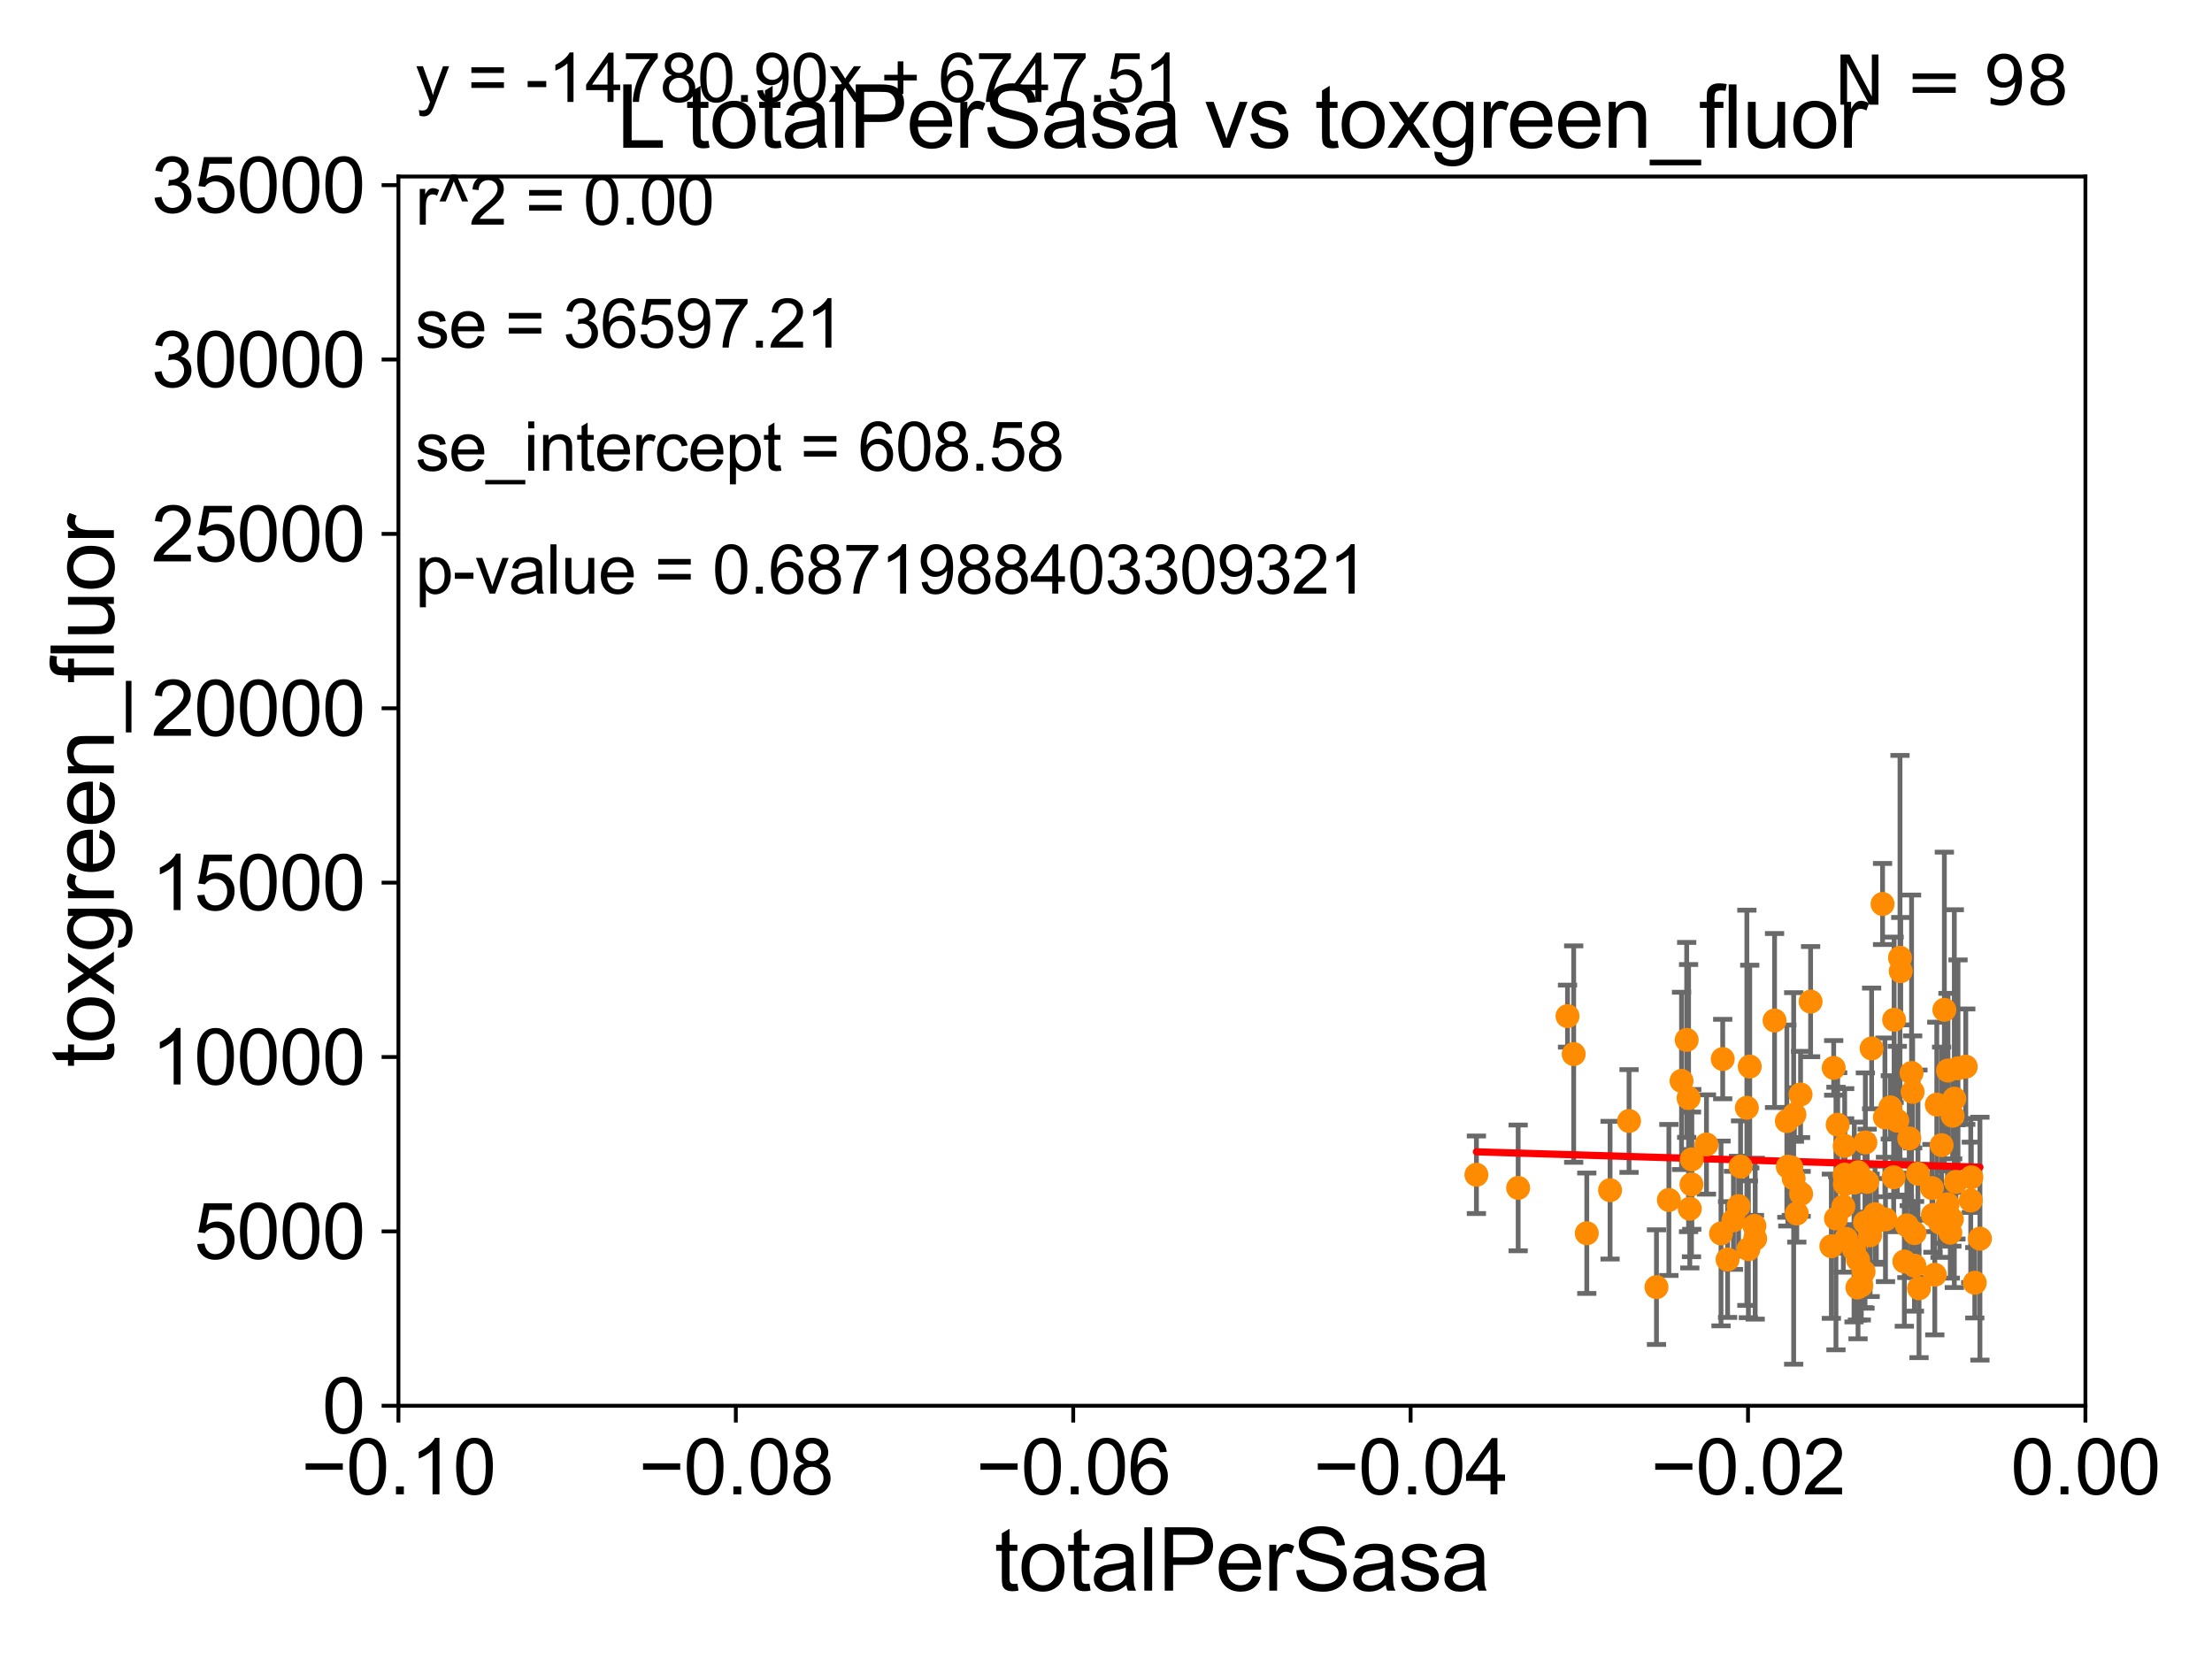 <?xml version="1.0" encoding="utf-8" standalone="no"?>
<!DOCTYPE svg PUBLIC "-//W3C//DTD SVG 1.1//EN"
  "http://www.w3.org/Graphics/SVG/1.1/DTD/svg11.dtd">
<svg xmlns:xlink="http://www.w3.org/1999/xlink" width="460.8pt" height="345.6pt" viewBox="0 0 460.8 345.6" xmlns="http://www.w3.org/2000/svg" version="1.1">
 <defs>
  <style type="text/css">*{stroke-linejoin: round; stroke-linecap: butt}</style>
 </defs>
 <g id="figure_1">
  <g id="patch_1">
   <path d="M 0 345.6 
L 460.8 345.6 
L 460.8 0 
L 0 0 
z
" style="fill: #ffffff"/>
  </g>
  <g id="axes_1">
   <g id="patch_2">
    <path d="M 83 292.84 
L 434.43 292.84 
L 434.43 36.775 
L 83 36.775 
z
" style="fill: #ffffff"/>
   </g>
   <g id="PathCollection_1">
    <defs>
     <path id="m6035edbb53" d="M 0 1.118 
C 0.297 1.118 0.581 1 0.791 0.791 
C 1 0.581 1.118 0.297 1.118 0 
C 1.118 -0.297 1 -0.581 0.791 -0.791 
C 0.581 -1 0.297 -1.118 0 -1.118 
C -0.297 -1.118 -0.581 -1 -0.791 -0.791 
C -1 -0.581 -1.118 -0.297 -1.118 0 
C -1.118 0.297 -1 0.581 -0.791 0.791 
C -0.581 1 -0.297 1.118 0 1.118 
z
" style="stroke: #ff8c00"/>
    </defs>
    <g clip-path="url(#p7e1b52e86b)">
     <use xlink:href="#m6035edbb53" x="405.798" y="223.011" style="fill: #ff8c00; stroke: #ff8c00"/>
     <use xlink:href="#m6035edbb53" x="394.483" y="245.247" style="fill: #ff8c00; stroke: #ff8c00"/>
     <use xlink:href="#m6035edbb53" x="382.465" y="253.843" style="fill: #ff8c00; stroke: #ff8c00"/>
     <use xlink:href="#m6035edbb53" x="399.767" y="268.377" style="fill: #ff8c00; stroke: #ff8c00"/>
     <use xlink:href="#m6035edbb53" x="402.459" y="247.494" style="fill: #ff8c00; stroke: #ff8c00"/>
     <use xlink:href="#m6035edbb53" x="384.268" y="244.695" style="fill: #ff8c00; stroke: #ff8c00"/>
     <use xlink:href="#m6035edbb53" x="397.234" y="255.266" style="fill: #ff8c00; stroke: #ff8c00"/>
     <use xlink:href="#m6035edbb53" x="395.959" y="202.315" style="fill: #ff8c00; stroke: #ff8c00"/>
     <use xlink:href="#m6035edbb53" x="398.213" y="223.517" style="fill: #ff8c00; stroke: #ff8c00"/>
     <use xlink:href="#m6035edbb53" x="381.505" y="259.608" style="fill: #ff8c00; stroke: #ff8c00"/>
     <use xlink:href="#m6035edbb53" x="387.084" y="244.201" style="fill: #ff8c00; stroke: #ff8c00"/>
     <use xlink:href="#m6035edbb53" x="386.287" y="246.355" style="fill: #ff8c00; stroke: #ff8c00"/>
     <use xlink:href="#m6035edbb53" x="406.282" y="256.795" style="fill: #ff8c00; stroke: #ff8c00"/>
     <use xlink:href="#m6035edbb53" x="407.887" y="222.536" style="fill: #ff8c00; stroke: #ff8c00"/>
     <use xlink:href="#m6035edbb53" x="384.28" y="238.707" style="fill: #ff8c00; stroke: #ff8c00"/>
     <use xlink:href="#m6035edbb53" x="405.046" y="210.362" style="fill: #ff8c00; stroke: #ff8c00"/>
     <use xlink:href="#m6035edbb53" x="397.728" y="237.16" style="fill: #ff8c00; stroke: #ff8c00"/>
     <use xlink:href="#m6035edbb53" x="387.06" y="262.444" style="fill: #ff8c00; stroke: #ff8c00"/>
     <use xlink:href="#m6035edbb53" x="402.657" y="253.094" style="fill: #ff8c00; stroke: #ff8c00"/>
     <use xlink:href="#m6035edbb53" x="398.839" y="256.876" style="fill: #ff8c00; stroke: #ff8c00"/>
     <use xlink:href="#m6035edbb53" x="388.971" y="246.213" style="fill: #ff8c00; stroke: #ff8c00"/>
     <use xlink:href="#m6035edbb53" x="386.932" y="268.213" style="fill: #ff8c00; stroke: #ff8c00"/>
     <use xlink:href="#m6035edbb53" x="393.787" y="230.683" style="fill: #ff8c00; stroke: #ff8c00"/>
     <use xlink:href="#m6035edbb53" x="398.808" y="263.658" style="fill: #ff8c00; stroke: #ff8c00"/>
     <use xlink:href="#m6035edbb53" x="389.895" y="218.41" style="fill: #ff8c00; stroke: #ff8c00"/>
     <use xlink:href="#m6035edbb53" x="404.474" y="238.555" style="fill: #ff8c00; stroke: #ff8c00"/>
     <use xlink:href="#m6035edbb53" x="390.877" y="254.43" style="fill: #ff8c00; stroke: #ff8c00"/>
     <use xlink:href="#m6035edbb53" x="403.467" y="230.111" style="fill: #ff8c00; stroke: #ff8c00"/>
     <use xlink:href="#m6035edbb53" x="392.171" y="188.318" style="fill: #ff8c00; stroke: #ff8c00"/>
     <use xlink:href="#m6035edbb53" x="365.482" y="255.382" style="fill: #ff8c00; stroke: #ff8c00"/>
     <use xlink:href="#m6035edbb53" x="403.055" y="265.544" style="fill: #ff8c00; stroke: #ff8c00"/>
     <use xlink:href="#m6035edbb53" x="407.121" y="228.867" style="fill: #ff8c00; stroke: #ff8c00"/>
     <use xlink:href="#m6035edbb53" x="396.71" y="262.788" style="fill: #ff8c00; stroke: #ff8c00"/>
     <use xlink:href="#m6035edbb53" x="384.005" y="251.34" style="fill: #ff8c00; stroke: #ff8c00"/>
     <use xlink:href="#m6035edbb53" x="384.574" y="258.081" style="fill: #ff8c00; stroke: #ff8c00"/>
     <use xlink:href="#m6035edbb53" x="390.598" y="252.935" style="fill: #ff8c00; stroke: #ff8c00"/>
     <use xlink:href="#m6035edbb53" x="392.78" y="254.027" style="fill: #ff8c00; stroke: #ff8c00"/>
     <use xlink:href="#m6035edbb53" x="386.227" y="260.268" style="fill: #ff8c00; stroke: #ff8c00"/>
     <use xlink:href="#m6035edbb53" x="388.217" y="264.906" style="fill: #ff8c00; stroke: #ff8c00"/>
     <use xlink:href="#m6035edbb53" x="388.591" y="238" style="fill: #ff8c00; stroke: #ff8c00"/>
     <use xlink:href="#m6035edbb53" x="387.74" y="267.774" style="fill: #ff8c00; stroke: #ff8c00"/>
     <use xlink:href="#m6035edbb53" x="394.581" y="212.437" style="fill: #ff8c00; stroke: #ff8c00"/>
     <use xlink:href="#m6035edbb53" x="407.458" y="246.215" style="fill: #ff8c00; stroke: #ff8c00"/>
     <use xlink:href="#m6035edbb53" x="389.58" y="257.336" style="fill: #ff8c00; stroke: #ff8c00"/>
     <use xlink:href="#m6035edbb53" x="398.439" y="227.469" style="fill: #ff8c00; stroke: #ff8c00"/>
     <use xlink:href="#m6035edbb53" x="388.519" y="254.653" style="fill: #ff8c00; stroke: #ff8c00"/>
     <use xlink:href="#m6035edbb53" x="399.545" y="244.517" style="fill: #ff8c00; stroke: #ff8c00"/>
     <use xlink:href="#m6035edbb53" x="395.243" y="233.457" style="fill: #ff8c00; stroke: #ff8c00"/>
     <use xlink:href="#m6035edbb53" x="392.662" y="232.767" style="fill: #ff8c00; stroke: #ff8c00"/>
     <use xlink:href="#m6035edbb53" x="404.142" y="254.686" style="fill: #ff8c00; stroke: #ff8c00"/>
     <use xlink:href="#m6035edbb53" x="381.991" y="222.462" style="fill: #ff8c00; stroke: #ff8c00"/>
     <use xlink:href="#m6035edbb53" x="373.163" y="243.186" style="fill: #ff8c00; stroke: #ff8c00"/>
     <use xlink:href="#m6035edbb53" x="411.384" y="267.225" style="fill: #ff8c00; stroke: #ff8c00"/>
     <use xlink:href="#m6035edbb53" x="351.761" y="228.754" style="fill: #ff8c00; stroke: #ff8c00"/>
     <use xlink:href="#m6035edbb53" x="361.113" y="254.221" style="fill: #ff8c00; stroke: #ff8c00"/>
     <use xlink:href="#m6035edbb53" x="410.666" y="245.252" style="fill: #ff8c00; stroke: #ff8c00"/>
     <use xlink:href="#m6035edbb53" x="365.638" y="258.039" style="fill: #ff8c00; stroke: #ff8c00"/>
     <use xlink:href="#m6035edbb53" x="373.808" y="232.181" style="fill: #ff8c00; stroke: #ff8c00"/>
     <use xlink:href="#m6035edbb53" x="359.888" y="262.381" style="fill: #ff8c00; stroke: #ff8c00"/>
     <use xlink:href="#m6035edbb53" x="358.873" y="220.617" style="fill: #ff8c00; stroke: #ff8c00"/>
     <use xlink:href="#m6035edbb53" x="412.457" y="258.035" style="fill: #ff8c00; stroke: #ff8c00"/>
     <use xlink:href="#m6035edbb53" x="362.594" y="243.02" style="fill: #ff8c00; stroke: #ff8c00"/>
     <use xlink:href="#m6035edbb53" x="362.177" y="251.259" style="fill: #ff8c00; stroke: #ff8c00"/>
     <use xlink:href="#m6035edbb53" x="406.61" y="253.998" style="fill: #ff8c00; stroke: #ff8c00"/>
     <use xlink:href="#m6035edbb53" x="372.233" y="233.554" style="fill: #ff8c00; stroke: #ff8c00"/>
     <use xlink:href="#m6035edbb53" x="372.437" y="243.042" style="fill: #ff8c00; stroke: #ff8c00"/>
     <use xlink:href="#m6035edbb53" x="369.673" y="212.59" style="fill: #ff8c00; stroke: #ff8c00"/>
     <use xlink:href="#m6035edbb53" x="352.424" y="241.519" style="fill: #ff8c00; stroke: #ff8c00"/>
     <use xlink:href="#m6035edbb53" x="350.294" y="225.169" style="fill: #ff8c00; stroke: #ff8c00"/>
     <use xlink:href="#m6035edbb53" x="375.088" y="227.996" style="fill: #ff8c00; stroke: #ff8c00"/>
     <use xlink:href="#m6035edbb53" x="307.566" y="244.726" style="fill: #ff8c00; stroke: #ff8c00"/>
     <use xlink:href="#m6035edbb53" x="326.543" y="211.676" style="fill: #ff8c00; stroke: #ff8c00"/>
     <use xlink:href="#m6035edbb53" x="327.83" y="219.585" style="fill: #ff8c00; stroke: #ff8c00"/>
     <use xlink:href="#m6035edbb53" x="335.407" y="247.937" style="fill: #ff8c00; stroke: #ff8c00"/>
     <use xlink:href="#m6035edbb53" x="316.261" y="247.463" style="fill: #ff8c00; stroke: #ff8c00"/>
     <use xlink:href="#m6035edbb53" x="339.359" y="233.523" style="fill: #ff8c00; stroke: #ff8c00"/>
     <use xlink:href="#m6035edbb53" x="345.075" y="268.133" style="fill: #ff8c00; stroke: #ff8c00"/>
     <use xlink:href="#m6035edbb53" x="355.487" y="238.417" style="fill: #ff8c00; stroke: #ff8c00"/>
     <use xlink:href="#m6035edbb53" x="352.365" y="246.729" style="fill: #ff8c00; stroke: #ff8c00"/>
     <use xlink:href="#m6035edbb53" x="330.557" y="256.906" style="fill: #ff8c00; stroke: #ff8c00"/>
     <use xlink:href="#m6035edbb53" x="351.368" y="216.631" style="fill: #ff8c00; stroke: #ff8c00"/>
     <use xlink:href="#m6035edbb53" x="363.904" y="230.773" style="fill: #ff8c00; stroke: #ff8c00"/>
     <use xlink:href="#m6035edbb53" x="347.657" y="249.974" style="fill: #ff8c00; stroke: #ff8c00"/>
     <use xlink:href="#m6035edbb53" x="358.52" y="256.952" style="fill: #ff8c00; stroke: #ff8c00"/>
     <use xlink:href="#m6035edbb53" x="352.017" y="251.808" style="fill: #ff8c00; stroke: #ff8c00"/>
     <use xlink:href="#m6035edbb53" x="405.705" y="250.876" style="fill: #ff8c00; stroke: #ff8c00"/>
     <use xlink:href="#m6035edbb53" x="364.502" y="222.186" style="fill: #ff8c00; stroke: #ff8c00"/>
     <use xlink:href="#m6035edbb53" x="395.804" y="199.519" style="fill: #ff8c00; stroke: #ff8c00"/>
     <use xlink:href="#m6035edbb53" x="410.542" y="250.092" style="fill: #ff8c00; stroke: #ff8c00"/>
     <use xlink:href="#m6035edbb53" x="377.182" y="208.655" style="fill: #ff8c00; stroke: #ff8c00"/>
     <use xlink:href="#m6035edbb53" x="384.311" y="246.661" style="fill: #ff8c00; stroke: #ff8c00"/>
     <use xlink:href="#m6035edbb53" x="406.77" y="232.438" style="fill: #ff8c00; stroke: #ff8c00"/>
     <use xlink:href="#m6035edbb53" x="382.82" y="234.293" style="fill: #ff8c00; stroke: #ff8c00"/>
     <use xlink:href="#m6035edbb53" x="409.506" y="222.208" style="fill: #ff8c00; stroke: #ff8c00"/>
     <use xlink:href="#m6035edbb53" x="375.208" y="248.698" style="fill: #ff8c00; stroke: #ff8c00"/>
     <use xlink:href="#m6035edbb53" x="364.221" y="260.235" style="fill: #ff8c00; stroke: #ff8c00"/>
     <use xlink:href="#m6035edbb53" x="374.305" y="252.795" style="fill: #ff8c00; stroke: #ff8c00"/>
     <use xlink:href="#m6035edbb53" x="373.656" y="245.488" style="fill: #ff8c00; stroke: #ff8c00"/>
    </g>
   </g>
   <g id="matplotlib.axis_1">
    <g id="xtick_1">
     <g id="line2d_1">
      <defs>
       <path id="m6167292c46" d="M 0 0 
L 0 3.5 
" style="stroke: #000000; stroke-width: 0.8"/>
      </defs>
      <g>
       <use xlink:href="#m6167292c46" x="83" y="292.84" style="stroke: #000000; stroke-width: 0.8"/>
      </g>
     </g>
     <g id="text_1">
      <!-- −0.10 -->
      <g transform="translate(62.759 311.293)scale(0.16 -0.16)">
       <defs>
        <path id="ArialMT-2212" d="M 3381 1997 
L 356 1997 
L 356 2522 
L 3381 2522 
L 3381 1997 
z
" transform="scale(0.016)"/>
        <path id="ArialMT-30" d="M 266 2259 
Q 266 3072 433 3567 
Q 600 4063 929 4331 
Q 1259 4600 1759 4600 
Q 2128 4600 2406 4451 
Q 2684 4303 2865 4023 
Q 3047 3744 3150 3342 
Q 3253 2941 3253 2259 
Q 3253 1453 3087 958 
Q 2922 463 2592 192 
Q 2263 -78 1759 -78 
Q 1097 -78 719 397 
Q 266 969 266 2259 
z
M 844 2259 
Q 844 1131 1108 757 
Q 1372 384 1759 384 
Q 2147 384 2411 759 
Q 2675 1134 2675 2259 
Q 2675 3391 2411 3762 
Q 2147 4134 1753 4134 
Q 1366 4134 1134 3806 
Q 844 3388 844 2259 
z
" transform="scale(0.016)"/>
        <path id="ArialMT-2e" d="M 581 0 
L 581 641 
L 1222 641 
L 1222 0 
L 581 0 
z
" transform="scale(0.016)"/>
        <path id="ArialMT-31" d="M 2384 0 
L 1822 0 
L 1822 3584 
Q 1619 3391 1289 3197 
Q 959 3003 697 2906 
L 697 3450 
Q 1169 3672 1522 3987 
Q 1875 4303 2022 4600 
L 2384 4600 
L 2384 0 
z
" transform="scale(0.016)"/>
       </defs>
       <use xlink:href="#ArialMT-2212"/>
       <use xlink:href="#ArialMT-30" x="58.398"/>
       <use xlink:href="#ArialMT-2e" x="114.014"/>
       <use xlink:href="#ArialMT-31" x="141.797"/>
       <use xlink:href="#ArialMT-30" x="197.412"/>
      </g>
     </g>
    </g>
    <g id="xtick_2">
     <g id="line2d_2">
      <g>
       <use xlink:href="#m6167292c46" x="153.286" y="292.84" style="stroke: #000000; stroke-width: 0.8"/>
      </g>
     </g>
     <g id="text_2">
      <!-- −0.08 -->
      <g transform="translate(133.045 311.293)scale(0.16 -0.16)">
       <defs>
        <path id="ArialMT-38" d="M 1131 2484 
Q 781 2613 612 2850 
Q 444 3088 444 3419 
Q 444 3919 803 4259 
Q 1163 4600 1759 4600 
Q 2359 4600 2725 4251 
Q 3091 3903 3091 3403 
Q 3091 3084 2923 2848 
Q 2756 2613 2416 2484 
Q 2838 2347 3058 2040 
Q 3278 1734 3278 1309 
Q 3278 722 2862 322 
Q 2447 -78 1769 -78 
Q 1091 -78 675 323 
Q 259 725 259 1325 
Q 259 1772 486 2073 
Q 713 2375 1131 2484 
z
M 1019 3438 
Q 1019 3113 1228 2906 
Q 1438 2700 1772 2700 
Q 2097 2700 2305 2904 
Q 2513 3109 2513 3406 
Q 2513 3716 2298 3927 
Q 2084 4138 1766 4138 
Q 1444 4138 1231 3931 
Q 1019 3725 1019 3438 
z
M 838 1322 
Q 838 1081 952 856 
Q 1066 631 1291 507 
Q 1516 384 1775 384 
Q 2178 384 2440 643 
Q 2703 903 2703 1303 
Q 2703 1709 2433 1975 
Q 2163 2241 1756 2241 
Q 1359 2241 1098 1978 
Q 838 1716 838 1322 
z
" transform="scale(0.016)"/>
       </defs>
       <use xlink:href="#ArialMT-2212"/>
       <use xlink:href="#ArialMT-30" x="58.398"/>
       <use xlink:href="#ArialMT-2e" x="114.014"/>
       <use xlink:href="#ArialMT-30" x="141.797"/>
       <use xlink:href="#ArialMT-38" x="197.412"/>
      </g>
     </g>
    </g>
    <g id="xtick_3">
     <g id="line2d_3">
      <g>
       <use xlink:href="#m6167292c46" x="223.572" y="292.84" style="stroke: #000000; stroke-width: 0.8"/>
      </g>
     </g>
     <g id="text_3">
      <!-- −0.06 -->
      <g transform="translate(203.331 311.293)scale(0.16 -0.16)">
       <defs>
        <path id="ArialMT-36" d="M 3184 3459 
L 2625 3416 
Q 2550 3747 2413 3897 
Q 2184 4138 1850 4138 
Q 1581 4138 1378 3988 
Q 1113 3794 959 3422 
Q 806 3050 800 2363 
Q 1003 2672 1297 2822 
Q 1591 2972 1913 2972 
Q 2475 2972 2870 2558 
Q 3266 2144 3266 1488 
Q 3266 1056 3080 686 
Q 2894 316 2569 119 
Q 2244 -78 1831 -78 
Q 1128 -78 684 439 
Q 241 956 241 2144 
Q 241 3472 731 4075 
Q 1159 4600 1884 4600 
Q 2425 4600 2770 4297 
Q 3116 3994 3184 3459 
z
M 888 1484 
Q 888 1194 1011 928 
Q 1134 663 1356 523 
Q 1578 384 1822 384 
Q 2178 384 2434 671 
Q 2691 959 2691 1453 
Q 2691 1928 2437 2201 
Q 2184 2475 1800 2475 
Q 1419 2475 1153 2201 
Q 888 1928 888 1484 
z
" transform="scale(0.016)"/>
       </defs>
       <use xlink:href="#ArialMT-2212"/>
       <use xlink:href="#ArialMT-30" x="58.398"/>
       <use xlink:href="#ArialMT-2e" x="114.014"/>
       <use xlink:href="#ArialMT-30" x="141.797"/>
       <use xlink:href="#ArialMT-36" x="197.412"/>
      </g>
     </g>
    </g>
    <g id="xtick_4">
     <g id="line2d_4">
      <g>
       <use xlink:href="#m6167292c46" x="293.858" y="292.84" style="stroke: #000000; stroke-width: 0.8"/>
      </g>
     </g>
     <g id="text_4">
      <!-- −0.04 -->
      <g transform="translate(273.617 311.293)scale(0.16 -0.16)">
       <defs>
        <path id="ArialMT-34" d="M 2069 0 
L 2069 1097 
L 81 1097 
L 81 1613 
L 2172 4581 
L 2631 4581 
L 2631 1613 
L 3250 1613 
L 3250 1097 
L 2631 1097 
L 2631 0 
L 2069 0 
z
M 2069 1613 
L 2069 3678 
L 634 1613 
L 2069 1613 
z
" transform="scale(0.016)"/>
       </defs>
       <use xlink:href="#ArialMT-2212"/>
       <use xlink:href="#ArialMT-30" x="58.398"/>
       <use xlink:href="#ArialMT-2e" x="114.014"/>
       <use xlink:href="#ArialMT-30" x="141.797"/>
       <use xlink:href="#ArialMT-34" x="197.412"/>
      </g>
     </g>
    </g>
    <g id="xtick_5">
     <g id="line2d_5">
      <g>
       <use xlink:href="#m6167292c46" x="364.144" y="292.84" style="stroke: #000000; stroke-width: 0.8"/>
      </g>
     </g>
     <g id="text_5">
      <!-- −0.02 -->
      <g transform="translate(343.903 311.293)scale(0.16 -0.16)">
       <defs>
        <path id="ArialMT-32" d="M 3222 541 
L 3222 0 
L 194 0 
Q 188 203 259 391 
Q 375 700 629 1000 
Q 884 1300 1366 1694 
Q 2113 2306 2375 2664 
Q 2638 3022 2638 3341 
Q 2638 3675 2398 3904 
Q 2159 4134 1775 4134 
Q 1369 4134 1125 3890 
Q 881 3647 878 3216 
L 300 3275 
Q 359 3922 746 4261 
Q 1134 4600 1788 4600 
Q 2447 4600 2831 4234 
Q 3216 3869 3216 3328 
Q 3216 3053 3103 2787 
Q 2991 2522 2730 2228 
Q 2469 1934 1863 1422 
Q 1356 997 1212 845 
Q 1069 694 975 541 
L 3222 541 
z
" transform="scale(0.016)"/>
       </defs>
       <use xlink:href="#ArialMT-2212"/>
       <use xlink:href="#ArialMT-30" x="58.398"/>
       <use xlink:href="#ArialMT-2e" x="114.014"/>
       <use xlink:href="#ArialMT-30" x="141.797"/>
       <use xlink:href="#ArialMT-32" x="197.412"/>
      </g>
     </g>
    </g>
    <g id="xtick_6">
     <g id="line2d_6">
      <g>
       <use xlink:href="#m6167292c46" x="434.43" y="292.84" style="stroke: #000000; stroke-width: 0.8"/>
      </g>
     </g>
     <g id="text_6">
      <!-- 0.00 -->
      <g transform="translate(418.861 311.293)scale(0.16 -0.16)">
       <use xlink:href="#ArialMT-30"/>
       <use xlink:href="#ArialMT-2e" x="55.615"/>
       <use xlink:href="#ArialMT-30" x="83.398"/>
       <use xlink:href="#ArialMT-30" x="139.014"/>
      </g>
     </g>
    </g>
    <g id="text_7">
     <!-- totalPerSasa -->
     <g transform="translate(207.187 331.357)scale(0.18 -0.18)">
      <defs>
       <path id="ArialMT-74" d="M 1650 503 
L 1731 6 
Q 1494 -44 1306 -44 
Q 1000 -44 831 53 
Q 663 150 594 308 
Q 525 466 525 972 
L 525 2881 
L 113 2881 
L 113 3319 
L 525 3319 
L 525 4141 
L 1084 4478 
L 1084 3319 
L 1650 3319 
L 1650 2881 
L 1084 2881 
L 1084 941 
Q 1084 700 1114 631 
Q 1144 563 1211 522 
Q 1278 481 1403 481 
Q 1497 481 1650 503 
z
" transform="scale(0.016)"/>
       <path id="ArialMT-6f" d="M 213 1659 
Q 213 2581 725 3025 
Q 1153 3394 1769 3394 
Q 2453 3394 2887 2945 
Q 3322 2497 3322 1706 
Q 3322 1066 3130 698 
Q 2938 331 2570 128 
Q 2203 -75 1769 -75 
Q 1072 -75 642 372 
Q 213 819 213 1659 
z
M 791 1659 
Q 791 1022 1069 705 
Q 1347 388 1769 388 
Q 2188 388 2466 706 
Q 2744 1025 2744 1678 
Q 2744 2294 2464 2611 
Q 2184 2928 1769 2928 
Q 1347 2928 1069 2612 
Q 791 2297 791 1659 
z
" transform="scale(0.016)"/>
       <path id="ArialMT-61" d="M 2588 409 
Q 2275 144 1986 34 
Q 1697 -75 1366 -75 
Q 819 -75 525 192 
Q 231 459 231 875 
Q 231 1119 342 1320 
Q 453 1522 633 1644 
Q 813 1766 1038 1828 
Q 1203 1872 1538 1913 
Q 2219 1994 2541 2106 
Q 2544 2222 2544 2253 
Q 2544 2597 2384 2738 
Q 2169 2928 1744 2928 
Q 1347 2928 1158 2789 
Q 969 2650 878 2297 
L 328 2372 
Q 403 2725 575 2942 
Q 747 3159 1072 3276 
Q 1397 3394 1825 3394 
Q 2250 3394 2515 3294 
Q 2781 3194 2906 3042 
Q 3031 2891 3081 2659 
Q 3109 2516 3109 2141 
L 3109 1391 
Q 3109 606 3145 398 
Q 3181 191 3288 0 
L 2700 0 
Q 2613 175 2588 409 
z
M 2541 1666 
Q 2234 1541 1622 1453 
Q 1275 1403 1131 1340 
Q 988 1278 909 1158 
Q 831 1038 831 891 
Q 831 666 1001 516 
Q 1172 366 1500 366 
Q 1825 366 2078 508 
Q 2331 650 2450 897 
Q 2541 1088 2541 1459 
L 2541 1666 
z
" transform="scale(0.016)"/>
       <path id="ArialMT-6c" d="M 409 0 
L 409 4581 
L 972 4581 
L 972 0 
L 409 0 
z
" transform="scale(0.016)"/>
       <path id="ArialMT-50" d="M 494 0 
L 494 4581 
L 2222 4581 
Q 2678 4581 2919 4538 
Q 3256 4481 3484 4323 
Q 3713 4166 3852 3881 
Q 3991 3597 3991 3256 
Q 3991 2672 3619 2267 
Q 3247 1863 2275 1863 
L 1100 1863 
L 1100 0 
L 494 0 
z
M 1100 2403 
L 2284 2403 
Q 2872 2403 3119 2622 
Q 3366 2841 3366 3238 
Q 3366 3525 3220 3729 
Q 3075 3934 2838 4000 
Q 2684 4041 2272 4041 
L 1100 4041 
L 1100 2403 
z
" transform="scale(0.016)"/>
       <path id="ArialMT-65" d="M 2694 1069 
L 3275 997 
Q 3138 488 2766 206 
Q 2394 -75 1816 -75 
Q 1088 -75 661 373 
Q 234 822 234 1631 
Q 234 2469 665 2931 
Q 1097 3394 1784 3394 
Q 2450 3394 2872 2941 
Q 3294 2488 3294 1666 
Q 3294 1616 3291 1516 
L 816 1516 
Q 847 969 1125 678 
Q 1403 388 1819 388 
Q 2128 388 2347 550 
Q 2566 713 2694 1069 
z
M 847 1978 
L 2700 1978 
Q 2663 2397 2488 2606 
Q 2219 2931 1791 2931 
Q 1403 2931 1139 2672 
Q 875 2413 847 1978 
z
" transform="scale(0.016)"/>
       <path id="ArialMT-72" d="M 416 0 
L 416 3319 
L 922 3319 
L 922 2816 
Q 1116 3169 1280 3281 
Q 1444 3394 1641 3394 
Q 1925 3394 2219 3213 
L 2025 2691 
Q 1819 2813 1613 2813 
Q 1428 2813 1281 2702 
Q 1134 2591 1072 2394 
Q 978 2094 978 1738 
L 978 0 
L 416 0 
z
" transform="scale(0.016)"/>
       <path id="ArialMT-53" d="M 288 1472 
L 859 1522 
Q 900 1178 1048 958 
Q 1197 738 1509 602 
Q 1822 466 2213 466 
Q 2559 466 2825 569 
Q 3091 672 3220 851 
Q 3350 1031 3350 1244 
Q 3350 1459 3225 1620 
Q 3100 1781 2813 1891 
Q 2628 1963 1997 2114 
Q 1366 2266 1113 2400 
Q 784 2572 623 2826 
Q 463 3081 463 3397 
Q 463 3744 659 4045 
Q 856 4347 1234 4503 
Q 1613 4659 2075 4659 
Q 2584 4659 2973 4495 
Q 3363 4331 3572 4012 
Q 3781 3694 3797 3291 
L 3216 3247 
Q 3169 3681 2898 3903 
Q 2628 4125 2100 4125 
Q 1550 4125 1298 3923 
Q 1047 3722 1047 3438 
Q 1047 3191 1225 3031 
Q 1400 2872 2139 2705 
Q 2878 2538 3153 2413 
Q 3553 2228 3743 1945 
Q 3934 1663 3934 1294 
Q 3934 928 3725 604 
Q 3516 281 3123 101 
Q 2731 -78 2241 -78 
Q 1619 -78 1198 103 
Q 778 284 539 648 
Q 300 1013 288 1472 
z
" transform="scale(0.016)"/>
       <path id="ArialMT-73" d="M 197 991 
L 753 1078 
Q 800 744 1014 566 
Q 1228 388 1613 388 
Q 2000 388 2187 545 
Q 2375 703 2375 916 
Q 2375 1106 2209 1216 
Q 2094 1291 1634 1406 
Q 1016 1563 777 1677 
Q 538 1791 414 1992 
Q 291 2194 291 2438 
Q 291 2659 392 2848 
Q 494 3038 669 3163 
Q 800 3259 1026 3326 
Q 1253 3394 1513 3394 
Q 1903 3394 2198 3281 
Q 2494 3169 2634 2976 
Q 2775 2784 2828 2463 
L 2278 2388 
Q 2241 2644 2061 2787 
Q 1881 2931 1553 2931 
Q 1166 2931 1000 2803 
Q 834 2675 834 2503 
Q 834 2394 903 2306 
Q 972 2216 1119 2156 
Q 1203 2125 1616 2013 
Q 2213 1853 2448 1751 
Q 2684 1650 2818 1456 
Q 2953 1263 2953 975 
Q 2953 694 2789 445 
Q 2625 197 2315 61 
Q 2006 -75 1616 -75 
Q 969 -75 630 194 
Q 291 463 197 991 
z
" transform="scale(0.016)"/>
      </defs>
      <use xlink:href="#ArialMT-74"/>
      <use xlink:href="#ArialMT-6f" x="27.783"/>
      <use xlink:href="#ArialMT-74" x="83.398"/>
      <use xlink:href="#ArialMT-61" x="111.182"/>
      <use xlink:href="#ArialMT-6c" x="166.797"/>
      <use xlink:href="#ArialMT-50" x="189.014"/>
      <use xlink:href="#ArialMT-65" x="255.713"/>
      <use xlink:href="#ArialMT-72" x="311.328"/>
      <use xlink:href="#ArialMT-53" x="344.629"/>
      <use xlink:href="#ArialMT-61" x="411.328"/>
      <use xlink:href="#ArialMT-73" x="466.943"/>
      <use xlink:href="#ArialMT-61" x="516.943"/>
     </g>
    </g>
   </g>
   <g id="matplotlib.axis_2">
    <g id="ytick_1">
     <g id="line2d_7">
      <defs>
       <path id="mee2162c08a" d="M 0 0 
L -3.5 0 
" style="stroke: #000000; stroke-width: 0.8"/>
      </defs>
      <g>
       <use xlink:href="#mee2162c08a" x="83" y="292.84" style="stroke: #000000; stroke-width: 0.8"/>
      </g>
     </g>
     <g id="text_8">
      <!-- 0 -->
      <g transform="translate(67.103 298.566)scale(0.16 -0.16)">
       <use xlink:href="#ArialMT-30"/>
      </g>
     </g>
    </g>
    <g id="ytick_2">
     <g id="line2d_8">
      <g>
       <use xlink:href="#mee2162c08a" x="83" y="256.516" style="stroke: #000000; stroke-width: 0.8"/>
      </g>
     </g>
     <g id="text_9">
      <!-- 5000 -->
      <g transform="translate(40.41 262.242)scale(0.16 -0.16)">
       <defs>
        <path id="ArialMT-35" d="M 266 1200 
L 856 1250 
Q 922 819 1161 601 
Q 1400 384 1738 384 
Q 2144 384 2425 690 
Q 2706 997 2706 1503 
Q 2706 1984 2436 2262 
Q 2166 2541 1728 2541 
Q 1456 2541 1237 2417 
Q 1019 2294 894 2097 
L 366 2166 
L 809 4519 
L 3088 4519 
L 3088 3981 
L 1259 3981 
L 1013 2750 
Q 1425 3038 1878 3038 
Q 2478 3038 2890 2622 
Q 3303 2206 3303 1553 
Q 3303 931 2941 478 
Q 2500 -78 1738 -78 
Q 1113 -78 717 272 
Q 322 622 266 1200 
z
" transform="scale(0.016)"/>
       </defs>
       <use xlink:href="#ArialMT-35"/>
       <use xlink:href="#ArialMT-30" x="55.615"/>
       <use xlink:href="#ArialMT-30" x="111.23"/>
       <use xlink:href="#ArialMT-30" x="166.846"/>
      </g>
     </g>
    </g>
    <g id="ytick_3">
     <g id="line2d_9">
      <g>
       <use xlink:href="#mee2162c08a" x="83" y="220.192" style="stroke: #000000; stroke-width: 0.8"/>
      </g>
     </g>
     <g id="text_10">
      <!-- 10000 -->
      <g transform="translate(31.512 225.918)scale(0.16 -0.16)">
       <use xlink:href="#ArialMT-31"/>
       <use xlink:href="#ArialMT-30" x="55.615"/>
       <use xlink:href="#ArialMT-30" x="111.23"/>
       <use xlink:href="#ArialMT-30" x="166.846"/>
       <use xlink:href="#ArialMT-30" x="222.461"/>
      </g>
     </g>
    </g>
    <g id="ytick_4">
     <g id="line2d_10">
      <g>
       <use xlink:href="#mee2162c08a" x="83" y="183.867" style="stroke: #000000; stroke-width: 0.8"/>
      </g>
     </g>
     <g id="text_11">
      <!-- 15000 -->
      <g transform="translate(31.512 189.594)scale(0.16 -0.16)">
       <use xlink:href="#ArialMT-31"/>
       <use xlink:href="#ArialMT-35" x="55.615"/>
       <use xlink:href="#ArialMT-30" x="111.23"/>
       <use xlink:href="#ArialMT-30" x="166.846"/>
       <use xlink:href="#ArialMT-30" x="222.461"/>
      </g>
     </g>
    </g>
    <g id="ytick_5">
     <g id="line2d_11">
      <g>
       <use xlink:href="#mee2162c08a" x="83" y="147.543" style="stroke: #000000; stroke-width: 0.8"/>
      </g>
     </g>
     <g id="text_12">
      <!-- 20000 -->
      <g transform="translate(31.512 153.27)scale(0.16 -0.16)">
       <use xlink:href="#ArialMT-32"/>
       <use xlink:href="#ArialMT-30" x="55.615"/>
       <use xlink:href="#ArialMT-30" x="111.23"/>
       <use xlink:href="#ArialMT-30" x="166.846"/>
       <use xlink:href="#ArialMT-30" x="222.461"/>
      </g>
     </g>
    </g>
    <g id="ytick_6">
     <g id="line2d_12">
      <g>
       <use xlink:href="#mee2162c08a" x="83" y="111.219" style="stroke: #000000; stroke-width: 0.8"/>
      </g>
     </g>
     <g id="text_13">
      <!-- 25000 -->
      <g transform="translate(31.512 116.945)scale(0.16 -0.16)">
       <use xlink:href="#ArialMT-32"/>
       <use xlink:href="#ArialMT-35" x="55.615"/>
       <use xlink:href="#ArialMT-30" x="111.23"/>
       <use xlink:href="#ArialMT-30" x="166.846"/>
       <use xlink:href="#ArialMT-30" x="222.461"/>
      </g>
     </g>
    </g>
    <g id="ytick_7">
     <g id="line2d_13">
      <g>
       <use xlink:href="#mee2162c08a" x="83" y="74.895" style="stroke: #000000; stroke-width: 0.8"/>
      </g>
     </g>
     <g id="text_14">
      <!-- 30000 -->
      <g transform="translate(31.512 80.621)scale(0.16 -0.16)">
       <defs>
        <path id="ArialMT-33" d="M 269 1209 
L 831 1284 
Q 928 806 1161 595 
Q 1394 384 1728 384 
Q 2125 384 2398 659 
Q 2672 934 2672 1341 
Q 2672 1728 2419 1979 
Q 2166 2231 1775 2231 
Q 1616 2231 1378 2169 
L 1441 2663 
Q 1497 2656 1531 2656 
Q 1891 2656 2178 2843 
Q 2466 3031 2466 3422 
Q 2466 3731 2256 3934 
Q 2047 4138 1716 4138 
Q 1388 4138 1169 3931 
Q 950 3725 888 3313 
L 325 3413 
Q 428 3978 793 4289 
Q 1159 4600 1703 4600 
Q 2078 4600 2393 4439 
Q 2709 4278 2876 4000 
Q 3044 3722 3044 3409 
Q 3044 3113 2884 2869 
Q 2725 2625 2413 2481 
Q 2819 2388 3044 2092 
Q 3269 1797 3269 1353 
Q 3269 753 2831 336 
Q 2394 -81 1725 -81 
Q 1122 -81 723 278 
Q 325 638 269 1209 
z
" transform="scale(0.016)"/>
       </defs>
       <use xlink:href="#ArialMT-33"/>
       <use xlink:href="#ArialMT-30" x="55.615"/>
       <use xlink:href="#ArialMT-30" x="111.23"/>
       <use xlink:href="#ArialMT-30" x="166.846"/>
       <use xlink:href="#ArialMT-30" x="222.461"/>
      </g>
     </g>
    </g>
    <g id="ytick_8">
     <g id="line2d_14">
      <g>
       <use xlink:href="#mee2162c08a" x="83" y="38.571" style="stroke: #000000; stroke-width: 0.8"/>
      </g>
     </g>
     <g id="text_15">
      <!-- 35000 -->
      <g transform="translate(31.512 44.297)scale(0.16 -0.16)">
       <use xlink:href="#ArialMT-33"/>
       <use xlink:href="#ArialMT-35" x="55.615"/>
       <use xlink:href="#ArialMT-30" x="111.23"/>
       <use xlink:href="#ArialMT-30" x="166.846"/>
       <use xlink:href="#ArialMT-30" x="222.461"/>
      </g>
     </g>
    </g>
    <g id="text_16">
     <!-- toxgreen_fluor -->
     <g transform="translate(23.724 222.34)rotate(-90)scale(0.18 -0.18)">
      <defs>
       <path id="ArialMT-78" d="M 47 0 
L 1259 1725 
L 138 3319 
L 841 3319 
L 1350 2541 
Q 1494 2319 1581 2169 
Q 1719 2375 1834 2534 
L 2394 3319 
L 3066 3319 
L 1919 1756 
L 3153 0 
L 2463 0 
L 1781 1031 
L 1600 1309 
L 728 0 
L 47 0 
z
" transform="scale(0.016)"/>
       <path id="ArialMT-67" d="M 319 -275 
L 866 -356 
Q 900 -609 1056 -725 
Q 1266 -881 1628 -881 
Q 2019 -881 2231 -725 
Q 2444 -569 2519 -288 
Q 2563 -116 2559 434 
Q 2191 0 1641 0 
Q 956 0 581 494 
Q 206 988 206 1678 
Q 206 2153 378 2554 
Q 550 2956 876 3175 
Q 1203 3394 1644 3394 
Q 2231 3394 2613 2919 
L 2613 3319 
L 3131 3319 
L 3131 450 
Q 3131 -325 2973 -648 
Q 2816 -972 2473 -1159 
Q 2131 -1347 1631 -1347 
Q 1038 -1347 672 -1080 
Q 306 -813 319 -275 
z
M 784 1719 
Q 784 1066 1043 766 
Q 1303 466 1694 466 
Q 2081 466 2343 764 
Q 2606 1063 2606 1700 
Q 2606 2309 2336 2618 
Q 2066 2928 1684 2928 
Q 1309 2928 1046 2623 
Q 784 2319 784 1719 
z
" transform="scale(0.016)"/>
       <path id="ArialMT-6e" d="M 422 0 
L 422 3319 
L 928 3319 
L 928 2847 
Q 1294 3394 1984 3394 
Q 2284 3394 2536 3286 
Q 2788 3178 2913 3003 
Q 3038 2828 3088 2588 
Q 3119 2431 3119 2041 
L 3119 0 
L 2556 0 
L 2556 2019 
Q 2556 2363 2490 2533 
Q 2425 2703 2258 2804 
Q 2091 2906 1866 2906 
Q 1506 2906 1245 2678 
Q 984 2450 984 1813 
L 984 0 
L 422 0 
z
" transform="scale(0.016)"/>
       <path id="ArialMT-5f" d="M -97 -1272 
L -97 -866 
L 3631 -866 
L 3631 -1272 
L -97 -1272 
z
" transform="scale(0.016)"/>
       <path id="ArialMT-66" d="M 556 0 
L 556 2881 
L 59 2881 
L 59 3319 
L 556 3319 
L 556 3672 
Q 556 4006 616 4169 
Q 697 4388 901 4523 
Q 1106 4659 1475 4659 
Q 1713 4659 2000 4603 
L 1916 4113 
Q 1741 4144 1584 4144 
Q 1328 4144 1222 4034 
Q 1116 3925 1116 3625 
L 1116 3319 
L 1763 3319 
L 1763 2881 
L 1116 2881 
L 1116 0 
L 556 0 
z
" transform="scale(0.016)"/>
       <path id="ArialMT-75" d="M 2597 0 
L 2597 488 
Q 2209 -75 1544 -75 
Q 1250 -75 995 37 
Q 741 150 617 320 
Q 494 491 444 738 
Q 409 903 409 1263 
L 409 3319 
L 972 3319 
L 972 1478 
Q 972 1038 1006 884 
Q 1059 663 1231 536 
Q 1403 409 1656 409 
Q 1909 409 2131 539 
Q 2353 669 2445 892 
Q 2538 1116 2538 1541 
L 2538 3319 
L 3100 3319 
L 3100 0 
L 2597 0 
z
" transform="scale(0.016)"/>
      </defs>
      <use xlink:href="#ArialMT-74"/>
      <use xlink:href="#ArialMT-6f" x="27.783"/>
      <use xlink:href="#ArialMT-78" x="83.398"/>
      <use xlink:href="#ArialMT-67" x="133.398"/>
      <use xlink:href="#ArialMT-72" x="189.014"/>
      <use xlink:href="#ArialMT-65" x="222.314"/>
      <use xlink:href="#ArialMT-65" x="277.93"/>
      <use xlink:href="#ArialMT-6e" x="333.545"/>
      <use xlink:href="#ArialMT-5f" x="389.16"/>
      <use xlink:href="#ArialMT-66" x="444.775"/>
      <use xlink:href="#ArialMT-6c" x="472.559"/>
      <use xlink:href="#ArialMT-75" x="494.775"/>
      <use xlink:href="#ArialMT-6f" x="550.391"/>
      <use xlink:href="#ArialMT-72" x="606.006"/>
     </g>
    </g>
   </g>
   <g id="LineCollection_1">
    <path d="M 405.798 239.093 
L 405.798 206.928 
" clip-path="url(#p7e1b52e86b)" style="fill: none; stroke: #696969"/>
    <path d="M 394.483 256.588 
L 394.483 233.905 
" clip-path="url(#p7e1b52e86b)" style="fill: none; stroke: #696969"/>
    <path d="M 382.465 281.193 
L 382.465 226.493 
" clip-path="url(#p7e1b52e86b)" style="fill: none; stroke: #696969"/>
    <path d="M 399.767 282.822 
L 399.767 253.931 
" clip-path="url(#p7e1b52e86b)" style="fill: none; stroke: #696969"/>
    <path d="M 402.459 256.575 
L 402.459 238.412 
" clip-path="url(#p7e1b52e86b)" style="fill: none; stroke: #696969"/>
    <path d="M 384.268 256.341 
L 384.268 233.048 
" clip-path="url(#p7e1b52e86b)" style="fill: none; stroke: #696969"/>
    <path d="M 397.234 266.143 
L 397.234 244.389 
" clip-path="url(#p7e1b52e86b)" style="fill: none; stroke: #696969"/>
    <path d="M 395.959 213.501 
L 395.959 191.129 
" clip-path="url(#p7e1b52e86b)" style="fill: none; stroke: #696969"/>
    <path d="M 398.213 260.583 
L 398.213 186.451 
" clip-path="url(#p7e1b52e86b)" style="fill: none; stroke: #696969"/>
    <path d="M 381.505 274.629 
L 381.505 244.588 
" clip-path="url(#p7e1b52e86b)" style="fill: none; stroke: #696969"/>
    <path d="M 387.084 248.219 
L 387.084 240.183 
" clip-path="url(#p7e1b52e86b)" style="fill: none; stroke: #696969"/>
    <path d="M 386.287 258.956 
L 386.287 233.754 
" clip-path="url(#p7e1b52e86b)" style="fill: none; stroke: #696969"/>
    <path d="M 406.282 266.257 
L 406.282 247.333 
" clip-path="url(#p7e1b52e86b)" style="fill: none; stroke: #696969"/>
    <path d="M 407.887 245.106 
L 407.887 199.966 
" clip-path="url(#p7e1b52e86b)" style="fill: none; stroke: #696969"/>
    <path d="M 384.28 250.635 
L 384.28 226.78 
" clip-path="url(#p7e1b52e86b)" style="fill: none; stroke: #696969"/>
    <path d="M 405.046 243.205 
L 405.046 177.519 
" clip-path="url(#p7e1b52e86b)" style="fill: none; stroke: #696969"/>
    <path d="M 397.728 251.168 
L 397.728 223.152 
" clip-path="url(#p7e1b52e86b)" style="fill: none; stroke: #696969"/>
    <path d="M 387.06 278.894 
L 387.06 245.995 
" clip-path="url(#p7e1b52e86b)" style="fill: none; stroke: #696969"/>
    <path d="M 402.657 260.872 
L 402.657 245.315 
" clip-path="url(#p7e1b52e86b)" style="fill: none; stroke: #696969"/>
    <path d="M 398.839 263.461 
L 398.839 250.292 
" clip-path="url(#p7e1b52e86b)" style="fill: none; stroke: #696969"/>
    <path d="M 388.971 257.2 
L 388.971 235.226 
" clip-path="url(#p7e1b52e86b)" style="fill: none; stroke: #696969"/>
    <path d="M 386.932 274.986 
L 386.932 261.44 
" clip-path="url(#p7e1b52e86b)" style="fill: none; stroke: #696969"/>
    <path d="M 393.787 237.276 
L 393.787 224.09 
" clip-path="url(#p7e1b52e86b)" style="fill: none; stroke: #696969"/>
    <path d="M 398.808 273.139 
L 398.808 254.176 
" clip-path="url(#p7e1b52e86b)" style="fill: none; stroke: #696969"/>
    <path d="M 389.895 230.984 
L 389.895 205.837 
" clip-path="url(#p7e1b52e86b)" style="fill: none; stroke: #696969"/>
    <path d="M 404.474 258.981 
L 404.474 218.13 
" clip-path="url(#p7e1b52e86b)" style="fill: none; stroke: #696969"/>
    <path d="M 390.877 263.356 
L 390.877 245.504 
" clip-path="url(#p7e1b52e86b)" style="fill: none; stroke: #696969"/>
    <path d="M 403.467 247.286 
L 403.467 212.937 
" clip-path="url(#p7e1b52e86b)" style="fill: none; stroke: #696969"/>
    <path d="M 392.171 196.764 
L 392.171 179.872 
" clip-path="url(#p7e1b52e86b)" style="fill: none; stroke: #696969"/>
    <path d="M 365.482 257.586 
L 365.482 253.179 
" clip-path="url(#p7e1b52e86b)" style="fill: none; stroke: #696969"/>
    <path d="M 403.055 278.078 
L 403.055 253.01 
" clip-path="url(#p7e1b52e86b)" style="fill: none; stroke: #696969"/>
    <path d="M 407.121 268.214 
L 407.121 189.519 
" clip-path="url(#p7e1b52e86b)" style="fill: none; stroke: #696969"/>
    <path d="M 396.71 276.28 
L 396.71 249.296 
" clip-path="url(#p7e1b52e86b)" style="fill: none; stroke: #696969"/>
    <path d="M 384.005 265.013 
L 384.005 237.668 
" clip-path="url(#p7e1b52e86b)" style="fill: none; stroke: #696969"/>
    <path d="M 384.574 261.055 
L 384.574 255.107 
" clip-path="url(#p7e1b52e86b)" style="fill: none; stroke: #696969"/>
    <path d="M 390.598 262.95 
L 390.598 242.921 
" clip-path="url(#p7e1b52e86b)" style="fill: none; stroke: #696969"/>
    <path d="M 392.78 266.983 
L 392.78 241.07 
" clip-path="url(#p7e1b52e86b)" style="fill: none; stroke: #696969"/>
    <path d="M 386.227 275.379 
L 386.227 245.158 
" clip-path="url(#p7e1b52e86b)" style="fill: none; stroke: #696969"/>
    <path d="M 388.217 272.406 
L 388.217 257.406 
" clip-path="url(#p7e1b52e86b)" style="fill: none; stroke: #696969"/>
    <path d="M 388.591 252.495 
L 388.591 223.504 
" clip-path="url(#p7e1b52e86b)" style="fill: none; stroke: #696969"/>
    <path d="M 387.74 274.976 
L 387.74 260.571 
" clip-path="url(#p7e1b52e86b)" style="fill: none; stroke: #696969"/>
    <path d="M 394.581 229.665 
L 394.581 195.21 
" clip-path="url(#p7e1b52e86b)" style="fill: none; stroke: #696969"/>
    <path d="M 407.458 258.108 
L 407.458 234.323 
" clip-path="url(#p7e1b52e86b)" style="fill: none; stroke: #696969"/>
    <path d="M 389.58 270.099 
L 389.58 244.574 
" clip-path="url(#p7e1b52e86b)" style="fill: none; stroke: #696969"/>
    <path d="M 398.439 239.139 
L 398.439 215.799 
" clip-path="url(#p7e1b52e86b)" style="fill: none; stroke: #696969"/>
    <path d="M 388.519 272.522 
L 388.519 236.785 
" clip-path="url(#p7e1b52e86b)" style="fill: none; stroke: #696969"/>
    <path d="M 399.545 266.123 
L 399.545 222.911 
" clip-path="url(#p7e1b52e86b)" style="fill: none; stroke: #696969"/>
    <path d="M 395.243 248.952 
L 395.243 217.963 
" clip-path="url(#p7e1b52e86b)" style="fill: none; stroke: #696969"/>
    <path d="M 392.662 249.305 
L 392.662 216.229 
" clip-path="url(#p7e1b52e86b)" style="fill: none; stroke: #696969"/>
    <path d="M 404.142 261.93 
L 404.142 247.442 
" clip-path="url(#p7e1b52e86b)" style="fill: none; stroke: #696969"/>
    <path d="M 381.991 228.153 
L 381.991 216.77 
" clip-path="url(#p7e1b52e86b)" style="fill: none; stroke: #696969"/>
    <path d="M 373.163 253.181 
L 373.163 233.191 
" clip-path="url(#p7e1b52e86b)" style="fill: none; stroke: #696969"/>
    <path d="M 411.384 274.559 
L 411.384 259.891 
" clip-path="url(#p7e1b52e86b)" style="fill: none; stroke: #696969"/>
    <path d="M 351.761 256.579 
L 351.761 200.929 
" clip-path="url(#p7e1b52e86b)" style="fill: none; stroke: #696969"/>
    <path d="M 361.113 264.43 
L 361.113 244.011 
" clip-path="url(#p7e1b52e86b)" style="fill: none; stroke: #696969"/>
    <path d="M 410.666 252.571 
L 410.666 237.932 
" clip-path="url(#p7e1b52e86b)" style="fill: none; stroke: #696969"/>
    <path d="M 365.638 274.796 
L 365.638 241.283 
" clip-path="url(#p7e1b52e86b)" style="fill: none; stroke: #696969"/>
    <path d="M 373.808 237.749 
L 373.808 226.614 
" clip-path="url(#p7e1b52e86b)" style="fill: none; stroke: #696969"/>
    <path d="M 359.888 274.44 
L 359.888 250.322 
" clip-path="url(#p7e1b52e86b)" style="fill: none; stroke: #696969"/>
    <path d="M 358.873 228.893 
L 358.873 212.342 
" clip-path="url(#p7e1b52e86b)" style="fill: none; stroke: #696969"/>
    <path d="M 412.457 283.334 
L 412.457 232.736 
" clip-path="url(#p7e1b52e86b)" style="fill: none; stroke: #696969"/>
    <path d="M 362.594 252.532 
L 362.594 233.507 
" clip-path="url(#p7e1b52e86b)" style="fill: none; stroke: #696969"/>
    <path d="M 362.177 261.648 
L 362.177 240.87 
" clip-path="url(#p7e1b52e86b)" style="fill: none; stroke: #696969"/>
    <path d="M 406.61 259.601 
L 406.61 248.395 
" clip-path="url(#p7e1b52e86b)" style="fill: none; stroke: #696969"/>
    <path d="M 372.233 253.579 
L 372.233 213.529 
" clip-path="url(#p7e1b52e86b)" style="fill: none; stroke: #696969"/>
    <path d="M 372.437 255.396 
L 372.437 230.689 
" clip-path="url(#p7e1b52e86b)" style="fill: none; stroke: #696969"/>
    <path d="M 369.673 230.711 
L 369.673 194.469 
" clip-path="url(#p7e1b52e86b)" style="fill: none; stroke: #696969"/>
    <path d="M 352.424 256.086 
L 352.424 226.952 
" clip-path="url(#p7e1b52e86b)" style="fill: none; stroke: #696969"/>
    <path d="M 350.294 243.634 
L 350.294 206.704 
" clip-path="url(#p7e1b52e86b)" style="fill: none; stroke: #696969"/>
    <path d="M 375.088 236.977 
L 375.088 219.014 
" clip-path="url(#p7e1b52e86b)" style="fill: none; stroke: #696969"/>
    <path d="M 307.566 252.803 
L 307.566 236.648 
" clip-path="url(#p7e1b52e86b)" style="fill: none; stroke: #696969"/>
    <path d="M 326.543 218.136 
L 326.543 205.216 
" clip-path="url(#p7e1b52e86b)" style="fill: none; stroke: #696969"/>
    <path d="M 327.83 242.124 
L 327.83 197.045 
" clip-path="url(#p7e1b52e86b)" style="fill: none; stroke: #696969"/>
    <path d="M 335.407 262.278 
L 335.407 233.597 
" clip-path="url(#p7e1b52e86b)" style="fill: none; stroke: #696969"/>
    <path d="M 316.261 260.564 
L 316.261 234.362 
" clip-path="url(#p7e1b52e86b)" style="fill: none; stroke: #696969"/>
    <path d="M 339.359 244.226 
L 339.359 222.821 
" clip-path="url(#p7e1b52e86b)" style="fill: none; stroke: #696969"/>
    <path d="M 345.075 280.072 
L 345.075 256.194 
" clip-path="url(#p7e1b52e86b)" style="fill: none; stroke: #696969"/>
    <path d="M 355.487 248.758 
L 355.487 228.077 
" clip-path="url(#p7e1b52e86b)" style="fill: none; stroke: #696969"/>
    <path d="M 352.365 261.8 
L 352.365 231.658 
" clip-path="url(#p7e1b52e86b)" style="fill: none; stroke: #696969"/>
    <path d="M 330.557 269.448 
L 330.557 244.363 
" clip-path="url(#p7e1b52e86b)" style="fill: none; stroke: #696969"/>
    <path d="M 351.368 236.936 
L 351.368 196.326 
" clip-path="url(#p7e1b52e86b)" style="fill: none; stroke: #696969"/>
    <path d="M 363.904 271.943 
L 363.904 189.603 
" clip-path="url(#p7e1b52e86b)" style="fill: none; stroke: #696969"/>
    <path d="M 347.657 265.704 
L 347.657 234.245 
" clip-path="url(#p7e1b52e86b)" style="fill: none; stroke: #696969"/>
    <path d="M 358.52 276.201 
L 358.52 237.704 
" clip-path="url(#p7e1b52e86b)" style="fill: none; stroke: #696969"/>
    <path d="M 352.017 264.14 
L 352.017 239.476 
" clip-path="url(#p7e1b52e86b)" style="fill: none; stroke: #696969"/>
    <path d="M 405.705 257.841 
L 405.705 243.911 
" clip-path="url(#p7e1b52e86b)" style="fill: none; stroke: #696969"/>
    <path d="M 364.502 243.302 
L 364.502 201.069 
" clip-path="url(#p7e1b52e86b)" style="fill: none; stroke: #696969"/>
    <path d="M 395.804 241.67 
L 395.804 157.368 
" clip-path="url(#p7e1b52e86b)" style="fill: none; stroke: #696969"/>
    <path d="M 410.542 267.173 
L 410.542 233.011 
" clip-path="url(#p7e1b52e86b)" style="fill: none; stroke: #696969"/>
    <path d="M 377.182 220.134 
L 377.182 197.176 
" clip-path="url(#p7e1b52e86b)" style="fill: none; stroke: #696969"/>
    <path d="M 384.311 255.89 
L 384.311 237.433 
" clip-path="url(#p7e1b52e86b)" style="fill: none; stroke: #696969"/>
    <path d="M 406.77 241.415 
L 406.77 223.461 
" clip-path="url(#p7e1b52e86b)" style="fill: none; stroke: #696969"/>
    <path d="M 382.82 245.121 
L 382.82 223.466 
" clip-path="url(#p7e1b52e86b)" style="fill: none; stroke: #696969"/>
    <path d="M 409.506 234.227 
L 409.506 210.188 
" clip-path="url(#p7e1b52e86b)" style="fill: none; stroke: #696969"/>
    <path d="M 375.208 253.374 
L 375.208 244.022 
" clip-path="url(#p7e1b52e86b)" style="fill: none; stroke: #696969"/>
    <path d="M 364.221 274.491 
L 364.221 245.979 
" clip-path="url(#p7e1b52e86b)" style="fill: none; stroke: #696969"/>
    <path d="M 374.305 258.758 
L 374.305 246.832 
" clip-path="url(#p7e1b52e86b)" style="fill: none; stroke: #696969"/>
    <path d="M 373.656 284.188 
L 373.656 206.788 
" clip-path="url(#p7e1b52e86b)" style="fill: none; stroke: #696969"/>
   </g>
   <g id="line2d_15">
    <defs>
     <path id="m54965303d4" d="M 2 0 
L -2 -0 
" style="stroke: #696969"/>
    </defs>
    <g clip-path="url(#p7e1b52e86b)">
     <use xlink:href="#m54965303d4" x="405.798" y="239.093" style="fill: #696969; stroke: #696969"/>
     <use xlink:href="#m54965303d4" x="394.483" y="256.588" style="fill: #696969; stroke: #696969"/>
     <use xlink:href="#m54965303d4" x="382.465" y="281.193" style="fill: #696969; stroke: #696969"/>
     <use xlink:href="#m54965303d4" x="399.767" y="282.822" style="fill: #696969; stroke: #696969"/>
     <use xlink:href="#m54965303d4" x="402.459" y="256.575" style="fill: #696969; stroke: #696969"/>
     <use xlink:href="#m54965303d4" x="384.268" y="256.341" style="fill: #696969; stroke: #696969"/>
     <use xlink:href="#m54965303d4" x="397.234" y="266.143" style="fill: #696969; stroke: #696969"/>
     <use xlink:href="#m54965303d4" x="395.959" y="213.501" style="fill: #696969; stroke: #696969"/>
     <use xlink:href="#m54965303d4" x="398.213" y="260.583" style="fill: #696969; stroke: #696969"/>
     <use xlink:href="#m54965303d4" x="381.505" y="274.629" style="fill: #696969; stroke: #696969"/>
     <use xlink:href="#m54965303d4" x="387.084" y="248.219" style="fill: #696969; stroke: #696969"/>
     <use xlink:href="#m54965303d4" x="386.287" y="258.956" style="fill: #696969; stroke: #696969"/>
     <use xlink:href="#m54965303d4" x="406.282" y="266.257" style="fill: #696969; stroke: #696969"/>
     <use xlink:href="#m54965303d4" x="407.887" y="245.106" style="fill: #696969; stroke: #696969"/>
     <use xlink:href="#m54965303d4" x="384.28" y="250.635" style="fill: #696969; stroke: #696969"/>
     <use xlink:href="#m54965303d4" x="405.046" y="243.205" style="fill: #696969; stroke: #696969"/>
     <use xlink:href="#m54965303d4" x="397.728" y="251.168" style="fill: #696969; stroke: #696969"/>
     <use xlink:href="#m54965303d4" x="387.06" y="278.894" style="fill: #696969; stroke: #696969"/>
     <use xlink:href="#m54965303d4" x="402.657" y="260.872" style="fill: #696969; stroke: #696969"/>
     <use xlink:href="#m54965303d4" x="398.839" y="263.461" style="fill: #696969; stroke: #696969"/>
     <use xlink:href="#m54965303d4" x="388.971" y="257.2" style="fill: #696969; stroke: #696969"/>
     <use xlink:href="#m54965303d4" x="386.932" y="274.986" style="fill: #696969; stroke: #696969"/>
     <use xlink:href="#m54965303d4" x="393.787" y="237.276" style="fill: #696969; stroke: #696969"/>
     <use xlink:href="#m54965303d4" x="398.808" y="273.139" style="fill: #696969; stroke: #696969"/>
     <use xlink:href="#m54965303d4" x="389.895" y="230.984" style="fill: #696969; stroke: #696969"/>
     <use xlink:href="#m54965303d4" x="404.474" y="258.981" style="fill: #696969; stroke: #696969"/>
     <use xlink:href="#m54965303d4" x="390.877" y="263.356" style="fill: #696969; stroke: #696969"/>
     <use xlink:href="#m54965303d4" x="403.467" y="247.286" style="fill: #696969; stroke: #696969"/>
     <use xlink:href="#m54965303d4" x="392.171" y="196.764" style="fill: #696969; stroke: #696969"/>
     <use xlink:href="#m54965303d4" x="365.482" y="257.586" style="fill: #696969; stroke: #696969"/>
     <use xlink:href="#m54965303d4" x="403.055" y="278.078" style="fill: #696969; stroke: #696969"/>
     <use xlink:href="#m54965303d4" x="407.121" y="268.214" style="fill: #696969; stroke: #696969"/>
     <use xlink:href="#m54965303d4" x="396.71" y="276.28" style="fill: #696969; stroke: #696969"/>
     <use xlink:href="#m54965303d4" x="384.005" y="265.013" style="fill: #696969; stroke: #696969"/>
     <use xlink:href="#m54965303d4" x="384.574" y="261.055" style="fill: #696969; stroke: #696969"/>
     <use xlink:href="#m54965303d4" x="390.598" y="262.95" style="fill: #696969; stroke: #696969"/>
     <use xlink:href="#m54965303d4" x="392.78" y="266.983" style="fill: #696969; stroke: #696969"/>
     <use xlink:href="#m54965303d4" x="386.227" y="275.379" style="fill: #696969; stroke: #696969"/>
     <use xlink:href="#m54965303d4" x="388.217" y="272.406" style="fill: #696969; stroke: #696969"/>
     <use xlink:href="#m54965303d4" x="388.591" y="252.495" style="fill: #696969; stroke: #696969"/>
     <use xlink:href="#m54965303d4" x="387.74" y="274.976" style="fill: #696969; stroke: #696969"/>
     <use xlink:href="#m54965303d4" x="394.581" y="229.665" style="fill: #696969; stroke: #696969"/>
     <use xlink:href="#m54965303d4" x="407.458" y="258.108" style="fill: #696969; stroke: #696969"/>
     <use xlink:href="#m54965303d4" x="389.58" y="270.099" style="fill: #696969; stroke: #696969"/>
     <use xlink:href="#m54965303d4" x="398.439" y="239.139" style="fill: #696969; stroke: #696969"/>
     <use xlink:href="#m54965303d4" x="388.519" y="272.522" style="fill: #696969; stroke: #696969"/>
     <use xlink:href="#m54965303d4" x="399.545" y="266.123" style="fill: #696969; stroke: #696969"/>
     <use xlink:href="#m54965303d4" x="395.243" y="248.952" style="fill: #696969; stroke: #696969"/>
     <use xlink:href="#m54965303d4" x="392.662" y="249.305" style="fill: #696969; stroke: #696969"/>
     <use xlink:href="#m54965303d4" x="404.142" y="261.93" style="fill: #696969; stroke: #696969"/>
     <use xlink:href="#m54965303d4" x="381.991" y="228.153" style="fill: #696969; stroke: #696969"/>
     <use xlink:href="#m54965303d4" x="373.163" y="253.181" style="fill: #696969; stroke: #696969"/>
     <use xlink:href="#m54965303d4" x="411.384" y="274.559" style="fill: #696969; stroke: #696969"/>
     <use xlink:href="#m54965303d4" x="351.761" y="256.579" style="fill: #696969; stroke: #696969"/>
     <use xlink:href="#m54965303d4" x="361.113" y="264.43" style="fill: #696969; stroke: #696969"/>
     <use xlink:href="#m54965303d4" x="410.666" y="252.571" style="fill: #696969; stroke: #696969"/>
     <use xlink:href="#m54965303d4" x="365.638" y="274.796" style="fill: #696969; stroke: #696969"/>
     <use xlink:href="#m54965303d4" x="373.808" y="237.749" style="fill: #696969; stroke: #696969"/>
     <use xlink:href="#m54965303d4" x="359.888" y="274.44" style="fill: #696969; stroke: #696969"/>
     <use xlink:href="#m54965303d4" x="358.873" y="228.893" style="fill: #696969; stroke: #696969"/>
     <use xlink:href="#m54965303d4" x="412.457" y="283.334" style="fill: #696969; stroke: #696969"/>
     <use xlink:href="#m54965303d4" x="362.594" y="252.532" style="fill: #696969; stroke: #696969"/>
     <use xlink:href="#m54965303d4" x="362.177" y="261.648" style="fill: #696969; stroke: #696969"/>
     <use xlink:href="#m54965303d4" x="406.61" y="259.601" style="fill: #696969; stroke: #696969"/>
     <use xlink:href="#m54965303d4" x="372.233" y="253.579" style="fill: #696969; stroke: #696969"/>
     <use xlink:href="#m54965303d4" x="372.437" y="255.396" style="fill: #696969; stroke: #696969"/>
     <use xlink:href="#m54965303d4" x="369.673" y="230.711" style="fill: #696969; stroke: #696969"/>
     <use xlink:href="#m54965303d4" x="352.424" y="256.086" style="fill: #696969; stroke: #696969"/>
     <use xlink:href="#m54965303d4" x="350.294" y="243.634" style="fill: #696969; stroke: #696969"/>
     <use xlink:href="#m54965303d4" x="375.088" y="236.977" style="fill: #696969; stroke: #696969"/>
     <use xlink:href="#m54965303d4" x="307.566" y="252.803" style="fill: #696969; stroke: #696969"/>
     <use xlink:href="#m54965303d4" x="326.543" y="218.136" style="fill: #696969; stroke: #696969"/>
     <use xlink:href="#m54965303d4" x="327.83" y="242.124" style="fill: #696969; stroke: #696969"/>
     <use xlink:href="#m54965303d4" x="335.407" y="262.278" style="fill: #696969; stroke: #696969"/>
     <use xlink:href="#m54965303d4" x="316.261" y="260.564" style="fill: #696969; stroke: #696969"/>
     <use xlink:href="#m54965303d4" x="339.359" y="244.226" style="fill: #696969; stroke: #696969"/>
     <use xlink:href="#m54965303d4" x="345.075" y="280.072" style="fill: #696969; stroke: #696969"/>
     <use xlink:href="#m54965303d4" x="355.487" y="248.758" style="fill: #696969; stroke: #696969"/>
     <use xlink:href="#m54965303d4" x="352.365" y="261.8" style="fill: #696969; stroke: #696969"/>
     <use xlink:href="#m54965303d4" x="330.557" y="269.448" style="fill: #696969; stroke: #696969"/>
     <use xlink:href="#m54965303d4" x="351.368" y="236.936" style="fill: #696969; stroke: #696969"/>
     <use xlink:href="#m54965303d4" x="363.904" y="271.943" style="fill: #696969; stroke: #696969"/>
     <use xlink:href="#m54965303d4" x="347.657" y="265.704" style="fill: #696969; stroke: #696969"/>
     <use xlink:href="#m54965303d4" x="358.52" y="276.201" style="fill: #696969; stroke: #696969"/>
     <use xlink:href="#m54965303d4" x="352.017" y="264.14" style="fill: #696969; stroke: #696969"/>
     <use xlink:href="#m54965303d4" x="405.705" y="257.841" style="fill: #696969; stroke: #696969"/>
     <use xlink:href="#m54965303d4" x="364.502" y="243.302" style="fill: #696969; stroke: #696969"/>
     <use xlink:href="#m54965303d4" x="395.804" y="241.67" style="fill: #696969; stroke: #696969"/>
     <use xlink:href="#m54965303d4" x="410.542" y="267.173" style="fill: #696969; stroke: #696969"/>
     <use xlink:href="#m54965303d4" x="377.182" y="220.134" style="fill: #696969; stroke: #696969"/>
     <use xlink:href="#m54965303d4" x="384.311" y="255.89" style="fill: #696969; stroke: #696969"/>
     <use xlink:href="#m54965303d4" x="406.77" y="241.415" style="fill: #696969; stroke: #696969"/>
     <use xlink:href="#m54965303d4" x="382.82" y="245.121" style="fill: #696969; stroke: #696969"/>
     <use xlink:href="#m54965303d4" x="409.506" y="234.227" style="fill: #696969; stroke: #696969"/>
     <use xlink:href="#m54965303d4" x="375.208" y="253.374" style="fill: #696969; stroke: #696969"/>
     <use xlink:href="#m54965303d4" x="364.221" y="274.491" style="fill: #696969; stroke: #696969"/>
     <use xlink:href="#m54965303d4" x="374.305" y="258.758" style="fill: #696969; stroke: #696969"/>
     <use xlink:href="#m54965303d4" x="373.656" y="284.188" style="fill: #696969; stroke: #696969"/>
    </g>
   </g>
   <g id="line2d_16">
    <g clip-path="url(#p7e1b52e86b)">
     <use xlink:href="#m54965303d4" x="405.798" y="206.928" style="fill: #696969; stroke: #696969"/>
     <use xlink:href="#m54965303d4" x="394.483" y="233.905" style="fill: #696969; stroke: #696969"/>
     <use xlink:href="#m54965303d4" x="382.465" y="226.493" style="fill: #696969; stroke: #696969"/>
     <use xlink:href="#m54965303d4" x="399.767" y="253.931" style="fill: #696969; stroke: #696969"/>
     <use xlink:href="#m54965303d4" x="402.459" y="238.412" style="fill: #696969; stroke: #696969"/>
     <use xlink:href="#m54965303d4" x="384.268" y="233.048" style="fill: #696969; stroke: #696969"/>
     <use xlink:href="#m54965303d4" x="397.234" y="244.389" style="fill: #696969; stroke: #696969"/>
     <use xlink:href="#m54965303d4" x="395.959" y="191.129" style="fill: #696969; stroke: #696969"/>
     <use xlink:href="#m54965303d4" x="398.213" y="186.451" style="fill: #696969; stroke: #696969"/>
     <use xlink:href="#m54965303d4" x="381.505" y="244.588" style="fill: #696969; stroke: #696969"/>
     <use xlink:href="#m54965303d4" x="387.084" y="240.183" style="fill: #696969; stroke: #696969"/>
     <use xlink:href="#m54965303d4" x="386.287" y="233.754" style="fill: #696969; stroke: #696969"/>
     <use xlink:href="#m54965303d4" x="406.282" y="247.333" style="fill: #696969; stroke: #696969"/>
     <use xlink:href="#m54965303d4" x="407.887" y="199.966" style="fill: #696969; stroke: #696969"/>
     <use xlink:href="#m54965303d4" x="384.28" y="226.78" style="fill: #696969; stroke: #696969"/>
     <use xlink:href="#m54965303d4" x="405.046" y="177.519" style="fill: #696969; stroke: #696969"/>
     <use xlink:href="#m54965303d4" x="397.728" y="223.152" style="fill: #696969; stroke: #696969"/>
     <use xlink:href="#m54965303d4" x="387.06" y="245.995" style="fill: #696969; stroke: #696969"/>
     <use xlink:href="#m54965303d4" x="402.657" y="245.315" style="fill: #696969; stroke: #696969"/>
     <use xlink:href="#m54965303d4" x="398.839" y="250.292" style="fill: #696969; stroke: #696969"/>
     <use xlink:href="#m54965303d4" x="388.971" y="235.226" style="fill: #696969; stroke: #696969"/>
     <use xlink:href="#m54965303d4" x="386.932" y="261.44" style="fill: #696969; stroke: #696969"/>
     <use xlink:href="#m54965303d4" x="393.787" y="224.09" style="fill: #696969; stroke: #696969"/>
     <use xlink:href="#m54965303d4" x="398.808" y="254.176" style="fill: #696969; stroke: #696969"/>
     <use xlink:href="#m54965303d4" x="389.895" y="205.837" style="fill: #696969; stroke: #696969"/>
     <use xlink:href="#m54965303d4" x="404.474" y="218.13" style="fill: #696969; stroke: #696969"/>
     <use xlink:href="#m54965303d4" x="390.877" y="245.504" style="fill: #696969; stroke: #696969"/>
     <use xlink:href="#m54965303d4" x="403.467" y="212.937" style="fill: #696969; stroke: #696969"/>
     <use xlink:href="#m54965303d4" x="392.171" y="179.872" style="fill: #696969; stroke: #696969"/>
     <use xlink:href="#m54965303d4" x="365.482" y="253.179" style="fill: #696969; stroke: #696969"/>
     <use xlink:href="#m54965303d4" x="403.055" y="253.01" style="fill: #696969; stroke: #696969"/>
     <use xlink:href="#m54965303d4" x="407.121" y="189.519" style="fill: #696969; stroke: #696969"/>
     <use xlink:href="#m54965303d4" x="396.71" y="249.296" style="fill: #696969; stroke: #696969"/>
     <use xlink:href="#m54965303d4" x="384.005" y="237.668" style="fill: #696969; stroke: #696969"/>
     <use xlink:href="#m54965303d4" x="384.574" y="255.107" style="fill: #696969; stroke: #696969"/>
     <use xlink:href="#m54965303d4" x="390.598" y="242.921" style="fill: #696969; stroke: #696969"/>
     <use xlink:href="#m54965303d4" x="392.78" y="241.07" style="fill: #696969; stroke: #696969"/>
     <use xlink:href="#m54965303d4" x="386.227" y="245.158" style="fill: #696969; stroke: #696969"/>
     <use xlink:href="#m54965303d4" x="388.217" y="257.406" style="fill: #696969; stroke: #696969"/>
     <use xlink:href="#m54965303d4" x="388.591" y="223.504" style="fill: #696969; stroke: #696969"/>
     <use xlink:href="#m54965303d4" x="387.74" y="260.571" style="fill: #696969; stroke: #696969"/>
     <use xlink:href="#m54965303d4" x="394.581" y="195.21" style="fill: #696969; stroke: #696969"/>
     <use xlink:href="#m54965303d4" x="407.458" y="234.323" style="fill: #696969; stroke: #696969"/>
     <use xlink:href="#m54965303d4" x="389.58" y="244.574" style="fill: #696969; stroke: #696969"/>
     <use xlink:href="#m54965303d4" x="398.439" y="215.799" style="fill: #696969; stroke: #696969"/>
     <use xlink:href="#m54965303d4" x="388.519" y="236.785" style="fill: #696969; stroke: #696969"/>
     <use xlink:href="#m54965303d4" x="399.545" y="222.911" style="fill: #696969; stroke: #696969"/>
     <use xlink:href="#m54965303d4" x="395.243" y="217.963" style="fill: #696969; stroke: #696969"/>
     <use xlink:href="#m54965303d4" x="392.662" y="216.229" style="fill: #696969; stroke: #696969"/>
     <use xlink:href="#m54965303d4" x="404.142" y="247.442" style="fill: #696969; stroke: #696969"/>
     <use xlink:href="#m54965303d4" x="381.991" y="216.77" style="fill: #696969; stroke: #696969"/>
     <use xlink:href="#m54965303d4" x="373.163" y="233.191" style="fill: #696969; stroke: #696969"/>
     <use xlink:href="#m54965303d4" x="411.384" y="259.891" style="fill: #696969; stroke: #696969"/>
     <use xlink:href="#m54965303d4" x="351.761" y="200.929" style="fill: #696969; stroke: #696969"/>
     <use xlink:href="#m54965303d4" x="361.113" y="244.011" style="fill: #696969; stroke: #696969"/>
     <use xlink:href="#m54965303d4" x="410.666" y="237.932" style="fill: #696969; stroke: #696969"/>
     <use xlink:href="#m54965303d4" x="365.638" y="241.283" style="fill: #696969; stroke: #696969"/>
     <use xlink:href="#m54965303d4" x="373.808" y="226.614" style="fill: #696969; stroke: #696969"/>
     <use xlink:href="#m54965303d4" x="359.888" y="250.322" style="fill: #696969; stroke: #696969"/>
     <use xlink:href="#m54965303d4" x="358.873" y="212.342" style="fill: #696969; stroke: #696969"/>
     <use xlink:href="#m54965303d4" x="412.457" y="232.736" style="fill: #696969; stroke: #696969"/>
     <use xlink:href="#m54965303d4" x="362.594" y="233.507" style="fill: #696969; stroke: #696969"/>
     <use xlink:href="#m54965303d4" x="362.177" y="240.87" style="fill: #696969; stroke: #696969"/>
     <use xlink:href="#m54965303d4" x="406.61" y="248.395" style="fill: #696969; stroke: #696969"/>
     <use xlink:href="#m54965303d4" x="372.233" y="213.529" style="fill: #696969; stroke: #696969"/>
     <use xlink:href="#m54965303d4" x="372.437" y="230.689" style="fill: #696969; stroke: #696969"/>
     <use xlink:href="#m54965303d4" x="369.673" y="194.469" style="fill: #696969; stroke: #696969"/>
     <use xlink:href="#m54965303d4" x="352.424" y="226.952" style="fill: #696969; stroke: #696969"/>
     <use xlink:href="#m54965303d4" x="350.294" y="206.704" style="fill: #696969; stroke: #696969"/>
     <use xlink:href="#m54965303d4" x="375.088" y="219.014" style="fill: #696969; stroke: #696969"/>
     <use xlink:href="#m54965303d4" x="307.566" y="236.648" style="fill: #696969; stroke: #696969"/>
     <use xlink:href="#m54965303d4" x="326.543" y="205.216" style="fill: #696969; stroke: #696969"/>
     <use xlink:href="#m54965303d4" x="327.83" y="197.045" style="fill: #696969; stroke: #696969"/>
     <use xlink:href="#m54965303d4" x="335.407" y="233.597" style="fill: #696969; stroke: #696969"/>
     <use xlink:href="#m54965303d4" x="316.261" y="234.362" style="fill: #696969; stroke: #696969"/>
     <use xlink:href="#m54965303d4" x="339.359" y="222.821" style="fill: #696969; stroke: #696969"/>
     <use xlink:href="#m54965303d4" x="345.075" y="256.194" style="fill: #696969; stroke: #696969"/>
     <use xlink:href="#m54965303d4" x="355.487" y="228.077" style="fill: #696969; stroke: #696969"/>
     <use xlink:href="#m54965303d4" x="352.365" y="231.658" style="fill: #696969; stroke: #696969"/>
     <use xlink:href="#m54965303d4" x="330.557" y="244.363" style="fill: #696969; stroke: #696969"/>
     <use xlink:href="#m54965303d4" x="351.368" y="196.326" style="fill: #696969; stroke: #696969"/>
     <use xlink:href="#m54965303d4" x="363.904" y="189.603" style="fill: #696969; stroke: #696969"/>
     <use xlink:href="#m54965303d4" x="347.657" y="234.245" style="fill: #696969; stroke: #696969"/>
     <use xlink:href="#m54965303d4" x="358.52" y="237.704" style="fill: #696969; stroke: #696969"/>
     <use xlink:href="#m54965303d4" x="352.017" y="239.476" style="fill: #696969; stroke: #696969"/>
     <use xlink:href="#m54965303d4" x="405.705" y="243.911" style="fill: #696969; stroke: #696969"/>
     <use xlink:href="#m54965303d4" x="364.502" y="201.069" style="fill: #696969; stroke: #696969"/>
     <use xlink:href="#m54965303d4" x="395.804" y="157.368" style="fill: #696969; stroke: #696969"/>
     <use xlink:href="#m54965303d4" x="410.542" y="233.011" style="fill: #696969; stroke: #696969"/>
     <use xlink:href="#m54965303d4" x="377.182" y="197.176" style="fill: #696969; stroke: #696969"/>
     <use xlink:href="#m54965303d4" x="384.311" y="237.433" style="fill: #696969; stroke: #696969"/>
     <use xlink:href="#m54965303d4" x="406.77" y="223.461" style="fill: #696969; stroke: #696969"/>
     <use xlink:href="#m54965303d4" x="382.82" y="223.466" style="fill: #696969; stroke: #696969"/>
     <use xlink:href="#m54965303d4" x="409.506" y="210.188" style="fill: #696969; stroke: #696969"/>
     <use xlink:href="#m54965303d4" x="375.208" y="244.022" style="fill: #696969; stroke: #696969"/>
     <use xlink:href="#m54965303d4" x="364.221" y="245.979" style="fill: #696969; stroke: #696969"/>
     <use xlink:href="#m54965303d4" x="374.305" y="246.832" style="fill: #696969; stroke: #696969"/>
     <use xlink:href="#m54965303d4" x="373.656" y="206.788" style="fill: #696969; stroke: #696969"/>
    </g>
   </g>
   <g id="line2d_17">
    <path d="M 405.798 242.946 
L 394.483 242.6 
L 382.465 242.233 
L 399.767 242.761 
L 402.459 242.844 
L 384.268 242.288 
L 397.234 242.684 
L 395.959 242.645 
L 398.213 242.714 
L 381.505 242.203 
L 387.084 242.374 
L 386.287 242.349 
L 406.282 242.96 
L 407.887 243.009 
L 384.28 242.288 
L 405.046 242.923 
L 397.728 242.699 
L 387.06 242.373 
L 402.657 242.85 
L 398.839 242.733 
L 388.971 242.431 
L 386.932 242.369 
L 393.787 242.579 
L 398.808 242.732 
L 389.895 242.46 
L 404.474 242.905 
L 390.877 242.49 
L 403.467 242.874 
L 392.171 242.529 
L 365.482 241.714 
L 403.055 242.862 
L 407.121 242.986 
L 396.71 242.668 
L 384.005 242.28 
L 384.574 242.297 
L 390.598 242.481 
L 392.78 242.548 
L 386.227 242.348 
L 388.217 242.408 
L 388.591 242.42 
L 387.74 242.394 
L 394.581 242.603 
L 407.458 242.996 
L 389.58 242.45 
L 398.439 242.721 
L 388.519 242.418 
L 399.545 242.755 
L 395.243 242.623 
L 392.662 242.544 
L 404.142 242.895 
L 381.991 242.218 
L 373.163 241.948 
L 411.384 243.116 
L 351.761 241.294 
L 361.113 241.58 
L 410.666 243.094 
L 365.638 241.718 
L 373.808 241.968 
L 359.888 241.543 
L 358.873 241.512 
L 412.457 243.149 
L 362.594 241.625 
L 362.177 241.613 
L 406.61 242.97 
L 372.233 241.92 
L 372.437 241.926 
L 369.673 241.842 
L 352.424 241.315 
L 350.294 241.25 
L 375.088 242.007 
L 307.566 239.944 
L 326.543 240.524 
L 327.83 240.563 
L 335.407 240.795 
L 316.261 240.21 
L 339.359 240.916 
L 345.075 241.09 
L 355.487 241.408 
L 352.365 241.313 
L 330.557 240.647 
L 351.368 241.282 
L 363.904 241.666 
L 347.657 241.169 
L 358.52 241.501 
L 352.017 241.302 
L 405.705 242.943 
L 364.502 241.684 
L 395.804 242.64 
L 410.542 243.091 
L 377.182 242.071 
L 384.311 242.289 
L 406.77 242.975 
L 382.82 242.243 
L 409.506 243.059 
L 375.208 242.011 
L 364.221 241.675 
L 374.305 241.983 
L 373.656 241.963 
" clip-path="url(#p7e1b52e86b)" style="fill: none; stroke: #ff0000; stroke-width: 1.5; stroke-linecap: square"/>
   </g>
   <g id="line2d_18">
    <defs>
     <path id="mb3eb50765d" d="M 0 2 
C 0.53 2 1.039 1.789 1.414 1.414 
C 1.789 1.039 2 0.53 2 0 
C 2 -0.53 1.789 -1.039 1.414 -1.414 
C 1.039 -1.789 0.53 -2 0 -2 
C -0.53 -2 -1.039 -1.789 -1.414 -1.414 
C -1.789 -1.039 -2 -0.53 -2 0 
C -2 0.53 -1.789 1.039 -1.414 1.414 
C -1.039 1.789 -0.53 2 0 2 
z
" style="stroke: #ff8c00"/>
    </defs>
    <g clip-path="url(#p7e1b52e86b)">
     <use xlink:href="#mb3eb50765d" x="405.798" y="223.011" style="fill: #ff8c00; stroke: #ff8c00"/>
     <use xlink:href="#mb3eb50765d" x="394.483" y="245.247" style="fill: #ff8c00; stroke: #ff8c00"/>
     <use xlink:href="#mb3eb50765d" x="382.465" y="253.843" style="fill: #ff8c00; stroke: #ff8c00"/>
     <use xlink:href="#mb3eb50765d" x="399.767" y="268.377" style="fill: #ff8c00; stroke: #ff8c00"/>
     <use xlink:href="#mb3eb50765d" x="402.459" y="247.494" style="fill: #ff8c00; stroke: #ff8c00"/>
     <use xlink:href="#mb3eb50765d" x="384.268" y="244.695" style="fill: #ff8c00; stroke: #ff8c00"/>
     <use xlink:href="#mb3eb50765d" x="397.234" y="255.266" style="fill: #ff8c00; stroke: #ff8c00"/>
     <use xlink:href="#mb3eb50765d" x="395.959" y="202.315" style="fill: #ff8c00; stroke: #ff8c00"/>
     <use xlink:href="#mb3eb50765d" x="398.213" y="223.517" style="fill: #ff8c00; stroke: #ff8c00"/>
     <use xlink:href="#mb3eb50765d" x="381.505" y="259.608" style="fill: #ff8c00; stroke: #ff8c00"/>
     <use xlink:href="#mb3eb50765d" x="387.084" y="244.201" style="fill: #ff8c00; stroke: #ff8c00"/>
     <use xlink:href="#mb3eb50765d" x="386.287" y="246.355" style="fill: #ff8c00; stroke: #ff8c00"/>
     <use xlink:href="#mb3eb50765d" x="406.282" y="256.795" style="fill: #ff8c00; stroke: #ff8c00"/>
     <use xlink:href="#mb3eb50765d" x="407.887" y="222.536" style="fill: #ff8c00; stroke: #ff8c00"/>
     <use xlink:href="#mb3eb50765d" x="384.28" y="238.707" style="fill: #ff8c00; stroke: #ff8c00"/>
     <use xlink:href="#mb3eb50765d" x="405.046" y="210.362" style="fill: #ff8c00; stroke: #ff8c00"/>
     <use xlink:href="#mb3eb50765d" x="397.728" y="237.16" style="fill: #ff8c00; stroke: #ff8c00"/>
     <use xlink:href="#mb3eb50765d" x="387.06" y="262.444" style="fill: #ff8c00; stroke: #ff8c00"/>
     <use xlink:href="#mb3eb50765d" x="402.657" y="253.094" style="fill: #ff8c00; stroke: #ff8c00"/>
     <use xlink:href="#mb3eb50765d" x="398.839" y="256.876" style="fill: #ff8c00; stroke: #ff8c00"/>
     <use xlink:href="#mb3eb50765d" x="388.971" y="246.213" style="fill: #ff8c00; stroke: #ff8c00"/>
     <use xlink:href="#mb3eb50765d" x="386.932" y="268.213" style="fill: #ff8c00; stroke: #ff8c00"/>
     <use xlink:href="#mb3eb50765d" x="393.787" y="230.683" style="fill: #ff8c00; stroke: #ff8c00"/>
     <use xlink:href="#mb3eb50765d" x="398.808" y="263.658" style="fill: #ff8c00; stroke: #ff8c00"/>
     <use xlink:href="#mb3eb50765d" x="389.895" y="218.41" style="fill: #ff8c00; stroke: #ff8c00"/>
     <use xlink:href="#mb3eb50765d" x="404.474" y="238.555" style="fill: #ff8c00; stroke: #ff8c00"/>
     <use xlink:href="#mb3eb50765d" x="390.877" y="254.43" style="fill: #ff8c00; stroke: #ff8c00"/>
     <use xlink:href="#mb3eb50765d" x="403.467" y="230.111" style="fill: #ff8c00; stroke: #ff8c00"/>
     <use xlink:href="#mb3eb50765d" x="392.171" y="188.318" style="fill: #ff8c00; stroke: #ff8c00"/>
     <use xlink:href="#mb3eb50765d" x="365.482" y="255.382" style="fill: #ff8c00; stroke: #ff8c00"/>
     <use xlink:href="#mb3eb50765d" x="403.055" y="265.544" style="fill: #ff8c00; stroke: #ff8c00"/>
     <use xlink:href="#mb3eb50765d" x="407.121" y="228.867" style="fill: #ff8c00; stroke: #ff8c00"/>
     <use xlink:href="#mb3eb50765d" x="396.71" y="262.788" style="fill: #ff8c00; stroke: #ff8c00"/>
     <use xlink:href="#mb3eb50765d" x="384.005" y="251.34" style="fill: #ff8c00; stroke: #ff8c00"/>
     <use xlink:href="#mb3eb50765d" x="384.574" y="258.081" style="fill: #ff8c00; stroke: #ff8c00"/>
     <use xlink:href="#mb3eb50765d" x="390.598" y="252.935" style="fill: #ff8c00; stroke: #ff8c00"/>
     <use xlink:href="#mb3eb50765d" x="392.78" y="254.027" style="fill: #ff8c00; stroke: #ff8c00"/>
     <use xlink:href="#mb3eb50765d" x="386.227" y="260.268" style="fill: #ff8c00; stroke: #ff8c00"/>
     <use xlink:href="#mb3eb50765d" x="388.217" y="264.906" style="fill: #ff8c00; stroke: #ff8c00"/>
     <use xlink:href="#mb3eb50765d" x="388.591" y="238" style="fill: #ff8c00; stroke: #ff8c00"/>
     <use xlink:href="#mb3eb50765d" x="387.74" y="267.774" style="fill: #ff8c00; stroke: #ff8c00"/>
     <use xlink:href="#mb3eb50765d" x="394.581" y="212.437" style="fill: #ff8c00; stroke: #ff8c00"/>
     <use xlink:href="#mb3eb50765d" x="407.458" y="246.215" style="fill: #ff8c00; stroke: #ff8c00"/>
     <use xlink:href="#mb3eb50765d" x="389.58" y="257.336" style="fill: #ff8c00; stroke: #ff8c00"/>
     <use xlink:href="#mb3eb50765d" x="398.439" y="227.469" style="fill: #ff8c00; stroke: #ff8c00"/>
     <use xlink:href="#mb3eb50765d" x="388.519" y="254.653" style="fill: #ff8c00; stroke: #ff8c00"/>
     <use xlink:href="#mb3eb50765d" x="399.545" y="244.517" style="fill: #ff8c00; stroke: #ff8c00"/>
     <use xlink:href="#mb3eb50765d" x="395.243" y="233.457" style="fill: #ff8c00; stroke: #ff8c00"/>
     <use xlink:href="#mb3eb50765d" x="392.662" y="232.767" style="fill: #ff8c00; stroke: #ff8c00"/>
     <use xlink:href="#mb3eb50765d" x="404.142" y="254.686" style="fill: #ff8c00; stroke: #ff8c00"/>
     <use xlink:href="#mb3eb50765d" x="381.991" y="222.462" style="fill: #ff8c00; stroke: #ff8c00"/>
     <use xlink:href="#mb3eb50765d" x="373.163" y="243.186" style="fill: #ff8c00; stroke: #ff8c00"/>
     <use xlink:href="#mb3eb50765d" x="411.384" y="267.225" style="fill: #ff8c00; stroke: #ff8c00"/>
     <use xlink:href="#mb3eb50765d" x="351.761" y="228.754" style="fill: #ff8c00; stroke: #ff8c00"/>
     <use xlink:href="#mb3eb50765d" x="361.113" y="254.221" style="fill: #ff8c00; stroke: #ff8c00"/>
     <use xlink:href="#mb3eb50765d" x="410.666" y="245.252" style="fill: #ff8c00; stroke: #ff8c00"/>
     <use xlink:href="#mb3eb50765d" x="365.638" y="258.039" style="fill: #ff8c00; stroke: #ff8c00"/>
     <use xlink:href="#mb3eb50765d" x="373.808" y="232.181" style="fill: #ff8c00; stroke: #ff8c00"/>
     <use xlink:href="#mb3eb50765d" x="359.888" y="262.381" style="fill: #ff8c00; stroke: #ff8c00"/>
     <use xlink:href="#mb3eb50765d" x="358.873" y="220.617" style="fill: #ff8c00; stroke: #ff8c00"/>
     <use xlink:href="#mb3eb50765d" x="412.457" y="258.035" style="fill: #ff8c00; stroke: #ff8c00"/>
     <use xlink:href="#mb3eb50765d" x="362.594" y="243.02" style="fill: #ff8c00; stroke: #ff8c00"/>
     <use xlink:href="#mb3eb50765d" x="362.177" y="251.259" style="fill: #ff8c00; stroke: #ff8c00"/>
     <use xlink:href="#mb3eb50765d" x="406.61" y="253.998" style="fill: #ff8c00; stroke: #ff8c00"/>
     <use xlink:href="#mb3eb50765d" x="372.233" y="233.554" style="fill: #ff8c00; stroke: #ff8c00"/>
     <use xlink:href="#mb3eb50765d" x="372.437" y="243.042" style="fill: #ff8c00; stroke: #ff8c00"/>
     <use xlink:href="#mb3eb50765d" x="369.673" y="212.59" style="fill: #ff8c00; stroke: #ff8c00"/>
     <use xlink:href="#mb3eb50765d" x="352.424" y="241.519" style="fill: #ff8c00; stroke: #ff8c00"/>
     <use xlink:href="#mb3eb50765d" x="350.294" y="225.169" style="fill: #ff8c00; stroke: #ff8c00"/>
     <use xlink:href="#mb3eb50765d" x="375.088" y="227.996" style="fill: #ff8c00; stroke: #ff8c00"/>
     <use xlink:href="#mb3eb50765d" x="307.566" y="244.726" style="fill: #ff8c00; stroke: #ff8c00"/>
     <use xlink:href="#mb3eb50765d" x="326.543" y="211.676" style="fill: #ff8c00; stroke: #ff8c00"/>
     <use xlink:href="#mb3eb50765d" x="327.83" y="219.585" style="fill: #ff8c00; stroke: #ff8c00"/>
     <use xlink:href="#mb3eb50765d" x="335.407" y="247.937" style="fill: #ff8c00; stroke: #ff8c00"/>
     <use xlink:href="#mb3eb50765d" x="316.261" y="247.463" style="fill: #ff8c00; stroke: #ff8c00"/>
     <use xlink:href="#mb3eb50765d" x="339.359" y="233.523" style="fill: #ff8c00; stroke: #ff8c00"/>
     <use xlink:href="#mb3eb50765d" x="345.075" y="268.133" style="fill: #ff8c00; stroke: #ff8c00"/>
     <use xlink:href="#mb3eb50765d" x="355.487" y="238.417" style="fill: #ff8c00; stroke: #ff8c00"/>
     <use xlink:href="#mb3eb50765d" x="352.365" y="246.729" style="fill: #ff8c00; stroke: #ff8c00"/>
     <use xlink:href="#mb3eb50765d" x="330.557" y="256.906" style="fill: #ff8c00; stroke: #ff8c00"/>
     <use xlink:href="#mb3eb50765d" x="351.368" y="216.631" style="fill: #ff8c00; stroke: #ff8c00"/>
     <use xlink:href="#mb3eb50765d" x="363.904" y="230.773" style="fill: #ff8c00; stroke: #ff8c00"/>
     <use xlink:href="#mb3eb50765d" x="347.657" y="249.974" style="fill: #ff8c00; stroke: #ff8c00"/>
     <use xlink:href="#mb3eb50765d" x="358.52" y="256.952" style="fill: #ff8c00; stroke: #ff8c00"/>
     <use xlink:href="#mb3eb50765d" x="352.017" y="251.808" style="fill: #ff8c00; stroke: #ff8c00"/>
     <use xlink:href="#mb3eb50765d" x="405.705" y="250.876" style="fill: #ff8c00; stroke: #ff8c00"/>
     <use xlink:href="#mb3eb50765d" x="364.502" y="222.186" style="fill: #ff8c00; stroke: #ff8c00"/>
     <use xlink:href="#mb3eb50765d" x="395.804" y="199.519" style="fill: #ff8c00; stroke: #ff8c00"/>
     <use xlink:href="#mb3eb50765d" x="410.542" y="250.092" style="fill: #ff8c00; stroke: #ff8c00"/>
     <use xlink:href="#mb3eb50765d" x="377.182" y="208.655" style="fill: #ff8c00; stroke: #ff8c00"/>
     <use xlink:href="#mb3eb50765d" x="384.311" y="246.661" style="fill: #ff8c00; stroke: #ff8c00"/>
     <use xlink:href="#mb3eb50765d" x="406.77" y="232.438" style="fill: #ff8c00; stroke: #ff8c00"/>
     <use xlink:href="#mb3eb50765d" x="382.82" y="234.293" style="fill: #ff8c00; stroke: #ff8c00"/>
     <use xlink:href="#mb3eb50765d" x="409.506" y="222.208" style="fill: #ff8c00; stroke: #ff8c00"/>
     <use xlink:href="#mb3eb50765d" x="375.208" y="248.698" style="fill: #ff8c00; stroke: #ff8c00"/>
     <use xlink:href="#mb3eb50765d" x="364.221" y="260.235" style="fill: #ff8c00; stroke: #ff8c00"/>
     <use xlink:href="#mb3eb50765d" x="374.305" y="252.795" style="fill: #ff8c00; stroke: #ff8c00"/>
     <use xlink:href="#mb3eb50765d" x="373.656" y="245.488" style="fill: #ff8c00; stroke: #ff8c00"/>
    </g>
   </g>
   <g id="patch_3">
    <path d="M 83 292.84 
L 83 36.775 
" style="fill: none; stroke: #000000; stroke-width: 0.8; stroke-linejoin: miter; stroke-linecap: square"/>
   </g>
   <g id="patch_4">
    <path d="M 434.43 292.84 
L 434.43 36.775 
" style="fill: none; stroke: #000000; stroke-width: 0.8; stroke-linejoin: miter; stroke-linecap: square"/>
   </g>
   <g id="patch_5">
    <path d="M 83 292.84 
L 434.43 292.84 
" style="fill: none; stroke: #000000; stroke-width: 0.8; stroke-linejoin: miter; stroke-linecap: square"/>
   </g>
   <g id="patch_6">
    <path d="M 83 36.775 
L 434.43 36.775 
" style="fill: none; stroke: #000000; stroke-width: 0.8; stroke-linejoin: miter; stroke-linecap: square"/>
   </g>
   <g id="text_17">
    <!-- N = 98 -->
    <g transform="translate(381.997 21.806)scale(0.14 -0.14)">
     <defs>
      <path id="DejaVuSans-4e" d="M 628 4666 
L 1478 4666 
L 3547 763 
L 3547 4666 
L 4159 4666 
L 4159 0 
L 3309 0 
L 1241 3903 
L 1241 0 
L 628 0 
L 628 4666 
z
" transform="scale(0.016)"/>
      <path id="DejaVuSans-20" transform="scale(0.016)"/>
      <path id="DejaVuSans-3d" d="M 678 2906 
L 4684 2906 
L 4684 2381 
L 678 2381 
L 678 2906 
z
M 678 1631 
L 4684 1631 
L 4684 1100 
L 678 1100 
L 678 1631 
z
" transform="scale(0.016)"/>
      <path id="DejaVuSans-39" d="M 703 97 
L 703 672 
Q 941 559 1184 500 
Q 1428 441 1663 441 
Q 2288 441 2617 861 
Q 2947 1281 2994 2138 
Q 2813 1869 2534 1725 
Q 2256 1581 1919 1581 
Q 1219 1581 811 2004 
Q 403 2428 403 3163 
Q 403 3881 828 4315 
Q 1253 4750 1959 4750 
Q 2769 4750 3195 4129 
Q 3622 3509 3622 2328 
Q 3622 1225 3098 567 
Q 2575 -91 1691 -91 
Q 1453 -91 1209 -44 
Q 966 3 703 97 
z
M 1959 2075 
Q 2384 2075 2632 2365 
Q 2881 2656 2881 3163 
Q 2881 3666 2632 3958 
Q 2384 4250 1959 4250 
Q 1534 4250 1286 3958 
Q 1038 3666 1038 3163 
Q 1038 2656 1286 2365 
Q 1534 2075 1959 2075 
z
" transform="scale(0.016)"/>
      <path id="DejaVuSans-38" d="M 2034 2216 
Q 1584 2216 1326 1975 
Q 1069 1734 1069 1313 
Q 1069 891 1326 650 
Q 1584 409 2034 409 
Q 2484 409 2743 651 
Q 3003 894 3003 1313 
Q 3003 1734 2745 1975 
Q 2488 2216 2034 2216 
z
M 1403 2484 
Q 997 2584 770 2862 
Q 544 3141 544 3541 
Q 544 4100 942 4425 
Q 1341 4750 2034 4750 
Q 2731 4750 3128 4425 
Q 3525 4100 3525 3541 
Q 3525 3141 3298 2862 
Q 3072 2584 2669 2484 
Q 3125 2378 3379 2068 
Q 3634 1759 3634 1313 
Q 3634 634 3220 271 
Q 2806 -91 2034 -91 
Q 1263 -91 848 271 
Q 434 634 434 1313 
Q 434 1759 690 2068 
Q 947 2378 1403 2484 
z
M 1172 3481 
Q 1172 3119 1398 2916 
Q 1625 2713 2034 2713 
Q 2441 2713 2670 2916 
Q 2900 3119 2900 3481 
Q 2900 3844 2670 4047 
Q 2441 4250 2034 4250 
Q 1625 4250 1398 4047 
Q 1172 3844 1172 3481 
z
" transform="scale(0.016)"/>
     </defs>
     <use xlink:href="#DejaVuSans-4e"/>
     <use xlink:href="#DejaVuSans-20" x="74.805"/>
     <use xlink:href="#DejaVuSans-3d" x="106.592"/>
     <use xlink:href="#DejaVuSans-20" x="190.381"/>
     <use xlink:href="#DejaVuSans-39" x="222.168"/>
     <use xlink:href="#DejaVuSans-38" x="285.791"/>
    </g>
   </g>
   <g id="text_18">
    <!-- r^2 = 0.00 -->
    <g transform="translate(86.514 46.796)scale(0.14 -0.14)">
     <defs>
      <path id="ArialMT-5e" d="M 747 2156 
L 169 2156 
L 1272 4659 
L 1725 4659 
L 2834 2156 
L 2269 2156 
L 1497 4022 
L 747 2156 
z
" transform="scale(0.016)"/>
      <path id="ArialMT-20" transform="scale(0.016)"/>
      <path id="ArialMT-3d" d="M 3381 2694 
L 356 2694 
L 356 3219 
L 3381 3219 
L 3381 2694 
z
M 3381 1303 
L 356 1303 
L 356 1828 
L 3381 1828 
L 3381 1303 
z
" transform="scale(0.016)"/>
     </defs>
     <use xlink:href="#ArialMT-72"/>
     <use xlink:href="#ArialMT-5e" x="33.301"/>
     <use xlink:href="#ArialMT-32" x="80.225"/>
     <use xlink:href="#ArialMT-20" x="135.84"/>
     <use xlink:href="#ArialMT-3d" x="163.623"/>
     <use xlink:href="#ArialMT-20" x="222.021"/>
     <use xlink:href="#ArialMT-30" x="249.805"/>
     <use xlink:href="#ArialMT-2e" x="305.42"/>
     <use xlink:href="#ArialMT-30" x="333.203"/>
     <use xlink:href="#ArialMT-30" x="388.818"/>
    </g>
   </g>
   <g id="text_19">
    <!-- y = -14780.90x + 6747.51 -->
    <g transform="translate(86.514 21.231)scale(0.14 -0.14)">
     <defs>
      <path id="ArialMT-79" d="M 397 -1278 
L 334 -750 
Q 519 -800 656 -800 
Q 844 -800 956 -737 
Q 1069 -675 1141 -563 
Q 1194 -478 1313 -144 
Q 1328 -97 1363 -6 
L 103 3319 
L 709 3319 
L 1400 1397 
Q 1534 1031 1641 628 
Q 1738 1016 1872 1384 
L 2581 3319 
L 3144 3319 
L 1881 -56 
Q 1678 -603 1566 -809 
Q 1416 -1088 1222 -1217 
Q 1028 -1347 759 -1347 
Q 597 -1347 397 -1278 
z
" transform="scale(0.016)"/>
      <path id="ArialMT-2d" d="M 203 1375 
L 203 1941 
L 1931 1941 
L 1931 1375 
L 203 1375 
z
" transform="scale(0.016)"/>
      <path id="ArialMT-37" d="M 303 3981 
L 303 4522 
L 3269 4522 
L 3269 4084 
Q 2831 3619 2401 2847 
Q 1972 2075 1738 1259 
Q 1569 684 1522 0 
L 944 0 
Q 953 541 1156 1306 
Q 1359 2072 1739 2783 
Q 2119 3494 2547 3981 
L 303 3981 
z
" transform="scale(0.016)"/>
      <path id="ArialMT-39" d="M 350 1059 
L 891 1109 
Q 959 728 1153 556 
Q 1347 384 1650 384 
Q 1909 384 2104 503 
Q 2300 622 2425 820 
Q 2550 1019 2634 1356 
Q 2719 1694 2719 2044 
Q 2719 2081 2716 2156 
Q 2547 1888 2255 1720 
Q 1963 1553 1622 1553 
Q 1053 1553 659 1965 
Q 266 2378 266 3053 
Q 266 3750 677 4175 
Q 1088 4600 1706 4600 
Q 2153 4600 2523 4359 
Q 2894 4119 3086 3673 
Q 3278 3228 3278 2384 
Q 3278 1506 3087 986 
Q 2897 466 2520 194 
Q 2144 -78 1638 -78 
Q 1100 -78 759 220 
Q 419 519 350 1059 
z
M 2653 3081 
Q 2653 3566 2395 3850 
Q 2138 4134 1775 4134 
Q 1400 4134 1122 3828 
Q 844 3522 844 3034 
Q 844 2597 1108 2323 
Q 1372 2050 1759 2050 
Q 2150 2050 2401 2323 
Q 2653 2597 2653 3081 
z
" transform="scale(0.016)"/>
      <path id="ArialMT-2b" d="M 1603 741 
L 1603 1997 
L 356 1997 
L 356 2522 
L 1603 2522 
L 1603 3769 
L 2134 3769 
L 2134 2522 
L 3381 2522 
L 3381 1997 
L 2134 1997 
L 2134 741 
L 1603 741 
z
" transform="scale(0.016)"/>
     </defs>
     <use xlink:href="#ArialMT-79"/>
     <use xlink:href="#ArialMT-20" x="50"/>
     <use xlink:href="#ArialMT-3d" x="77.783"/>
     <use xlink:href="#ArialMT-20" x="136.182"/>
     <use xlink:href="#ArialMT-2d" x="163.965"/>
     <use xlink:href="#ArialMT-31" x="197.266"/>
     <use xlink:href="#ArialMT-34" x="252.881"/>
     <use xlink:href="#ArialMT-37" x="308.496"/>
     <use xlink:href="#ArialMT-38" x="364.111"/>
     <use xlink:href="#ArialMT-30" x="419.727"/>
     <use xlink:href="#ArialMT-2e" x="475.342"/>
     <use xlink:href="#ArialMT-39" x="503.125"/>
     <use xlink:href="#ArialMT-30" x="558.74"/>
     <use xlink:href="#ArialMT-78" x="614.355"/>
     <use xlink:href="#ArialMT-20" x="664.355"/>
     <use xlink:href="#ArialMT-2b" x="692.139"/>
     <use xlink:href="#ArialMT-20" x="750.537"/>
     <use xlink:href="#ArialMT-36" x="778.32"/>
     <use xlink:href="#ArialMT-37" x="833.936"/>
     <use xlink:href="#ArialMT-34" x="889.551"/>
     <use xlink:href="#ArialMT-37" x="945.166"/>
     <use xlink:href="#ArialMT-2e" x="1000.781"/>
     <use xlink:href="#ArialMT-35" x="1028.564"/>
     <use xlink:href="#ArialMT-31" x="1084.18"/>
    </g>
   </g>
   <g id="text_20">
    <!-- se = 36597.21 -->
    <g transform="translate(86.514 72.402)scale(0.14 -0.14)">
     <use xlink:href="#ArialMT-73"/>
     <use xlink:href="#ArialMT-65" x="50"/>
     <use xlink:href="#ArialMT-20" x="105.615"/>
     <use xlink:href="#ArialMT-3d" x="133.398"/>
     <use xlink:href="#ArialMT-20" x="191.797"/>
     <use xlink:href="#ArialMT-33" x="219.58"/>
     <use xlink:href="#ArialMT-36" x="275.195"/>
     <use xlink:href="#ArialMT-35" x="330.811"/>
     <use xlink:href="#ArialMT-39" x="386.426"/>
     <use xlink:href="#ArialMT-37" x="442.041"/>
     <use xlink:href="#ArialMT-2e" x="497.656"/>
     <use xlink:href="#ArialMT-32" x="525.439"/>
     <use xlink:href="#ArialMT-31" x="581.055"/>
    </g>
   </g>
   <g id="text_21">
    <!-- se_intercept = 608.58 -->
    <g transform="translate(86.514 98.05)scale(0.14 -0.14)">
     <defs>
      <path id="ArialMT-69" d="M 425 3934 
L 425 4581 
L 988 4581 
L 988 3934 
L 425 3934 
z
M 425 0 
L 425 3319 
L 988 3319 
L 988 0 
L 425 0 
z
" transform="scale(0.016)"/>
      <path id="ArialMT-63" d="M 2588 1216 
L 3141 1144 
Q 3050 572 2676 248 
Q 2303 -75 1759 -75 
Q 1078 -75 664 370 
Q 250 816 250 1647 
Q 250 2184 428 2587 
Q 606 2991 970 3192 
Q 1334 3394 1763 3394 
Q 2303 3394 2647 3120 
Q 2991 2847 3088 2344 
L 2541 2259 
Q 2463 2594 2264 2762 
Q 2066 2931 1784 2931 
Q 1359 2931 1093 2626 
Q 828 2322 828 1663 
Q 828 994 1084 691 
Q 1341 388 1753 388 
Q 2084 388 2306 591 
Q 2528 794 2588 1216 
z
" transform="scale(0.016)"/>
      <path id="ArialMT-70" d="M 422 -1272 
L 422 3319 
L 934 3319 
L 934 2888 
Q 1116 3141 1344 3267 
Q 1572 3394 1897 3394 
Q 2322 3394 2647 3175 
Q 2972 2956 3137 2557 
Q 3303 2159 3303 1684 
Q 3303 1175 3120 767 
Q 2938 359 2589 142 
Q 2241 -75 1856 -75 
Q 1575 -75 1351 44 
Q 1128 163 984 344 
L 984 -1272 
L 422 -1272 
z
M 931 1641 
Q 931 1000 1190 694 
Q 1450 388 1819 388 
Q 2194 388 2461 705 
Q 2728 1022 2728 1688 
Q 2728 2322 2467 2637 
Q 2206 2953 1844 2953 
Q 1484 2953 1207 2617 
Q 931 2281 931 1641 
z
" transform="scale(0.016)"/>
     </defs>
     <use xlink:href="#ArialMT-73"/>
     <use xlink:href="#ArialMT-65" x="50"/>
     <use xlink:href="#ArialMT-5f" x="105.615"/>
     <use xlink:href="#ArialMT-69" x="161.23"/>
     <use xlink:href="#ArialMT-6e" x="183.447"/>
     <use xlink:href="#ArialMT-74" x="239.062"/>
     <use xlink:href="#ArialMT-65" x="266.846"/>
     <use xlink:href="#ArialMT-72" x="322.461"/>
     <use xlink:href="#ArialMT-63" x="355.762"/>
     <use xlink:href="#ArialMT-65" x="405.762"/>
     <use xlink:href="#ArialMT-70" x="461.377"/>
     <use xlink:href="#ArialMT-74" x="516.992"/>
     <use xlink:href="#ArialMT-20" x="544.775"/>
     <use xlink:href="#ArialMT-3d" x="572.559"/>
     <use xlink:href="#ArialMT-20" x="630.957"/>
     <use xlink:href="#ArialMT-36" x="658.74"/>
     <use xlink:href="#ArialMT-30" x="714.355"/>
     <use xlink:href="#ArialMT-38" x="769.971"/>
     <use xlink:href="#ArialMT-2e" x="825.586"/>
     <use xlink:href="#ArialMT-35" x="853.369"/>
     <use xlink:href="#ArialMT-38" x="908.984"/>
    </g>
   </g>
   <g id="text_22">
    <!-- p-value = 0.6871988403309321 -->
    <g transform="translate(86.514 123.657)scale(0.14 -0.14)">
     <defs>
      <path id="ArialMT-76" d="M 1344 0 
L 81 3319 
L 675 3319 
L 1388 1331 
Q 1503 1009 1600 663 
Q 1675 925 1809 1294 
L 2547 3319 
L 3125 3319 
L 1869 0 
L 1344 0 
z
" transform="scale(0.016)"/>
     </defs>
     <use xlink:href="#ArialMT-70"/>
     <use xlink:href="#ArialMT-2d" x="55.615"/>
     <use xlink:href="#ArialMT-76" x="88.916"/>
     <use xlink:href="#ArialMT-61" x="138.916"/>
     <use xlink:href="#ArialMT-6c" x="194.531"/>
     <use xlink:href="#ArialMT-75" x="216.748"/>
     <use xlink:href="#ArialMT-65" x="272.363"/>
     <use xlink:href="#ArialMT-20" x="327.979"/>
     <use xlink:href="#ArialMT-3d" x="355.762"/>
     <use xlink:href="#ArialMT-20" x="414.16"/>
     <use xlink:href="#ArialMT-30" x="441.943"/>
     <use xlink:href="#ArialMT-2e" x="497.559"/>
     <use xlink:href="#ArialMT-36" x="525.342"/>
     <use xlink:href="#ArialMT-38" x="580.957"/>
     <use xlink:href="#ArialMT-37" x="636.572"/>
     <use xlink:href="#ArialMT-31" x="692.188"/>
     <use xlink:href="#ArialMT-39" x="747.803"/>
     <use xlink:href="#ArialMT-38" x="803.418"/>
     <use xlink:href="#ArialMT-38" x="859.033"/>
     <use xlink:href="#ArialMT-34" x="914.648"/>
     <use xlink:href="#ArialMT-30" x="970.264"/>
     <use xlink:href="#ArialMT-33" x="1025.879"/>
     <use xlink:href="#ArialMT-33" x="1081.494"/>
     <use xlink:href="#ArialMT-30" x="1137.109"/>
     <use xlink:href="#ArialMT-39" x="1192.725"/>
     <use xlink:href="#ArialMT-33" x="1248.34"/>
     <use xlink:href="#ArialMT-32" x="1303.955"/>
     <use xlink:href="#ArialMT-31" x="1359.57"/>
    </g>
   </g>
   <g id="text_23">
    <!-- L totalPerSasa vs toxgreen_fluor -->
    <g transform="translate(128.486 30.775)scale(0.18 -0.18)">
     <defs>
      <path id="ArialMT-4c" d="M 469 0 
L 469 4581 
L 1075 4581 
L 1075 541 
L 3331 541 
L 3331 0 
L 469 0 
z
" transform="scale(0.016)"/>
     </defs>
     <use xlink:href="#ArialMT-4c"/>
     <use xlink:href="#ArialMT-20" x="51.865"/>
     <use xlink:href="#ArialMT-74" x="79.648"/>
     <use xlink:href="#ArialMT-6f" x="107.432"/>
     <use xlink:href="#ArialMT-74" x="163.047"/>
     <use xlink:href="#ArialMT-61" x="190.83"/>
     <use xlink:href="#ArialMT-6c" x="246.445"/>
     <use xlink:href="#ArialMT-50" x="268.662"/>
     <use xlink:href="#ArialMT-65" x="335.361"/>
     <use xlink:href="#ArialMT-72" x="390.977"/>
     <use xlink:href="#ArialMT-53" x="424.277"/>
     <use xlink:href="#ArialMT-61" x="490.977"/>
     <use xlink:href="#ArialMT-73" x="546.592"/>
     <use xlink:href="#ArialMT-61" x="596.592"/>
     <use xlink:href="#ArialMT-20" x="652.207"/>
     <use xlink:href="#ArialMT-76" x="679.99"/>
     <use xlink:href="#ArialMT-73" x="729.99"/>
     <use xlink:href="#ArialMT-20" x="779.99"/>
     <use xlink:href="#ArialMT-74" x="807.773"/>
     <use xlink:href="#ArialMT-6f" x="835.557"/>
     <use xlink:href="#ArialMT-78" x="891.172"/>
     <use xlink:href="#ArialMT-67" x="941.172"/>
     <use xlink:href="#ArialMT-72" x="996.787"/>
     <use xlink:href="#ArialMT-65" x="1030.088"/>
     <use xlink:href="#ArialMT-65" x="1085.703"/>
     <use xlink:href="#ArialMT-6e" x="1141.318"/>
     <use xlink:href="#ArialMT-5f" x="1196.934"/>
     <use xlink:href="#ArialMT-66" x="1252.549"/>
     <use xlink:href="#ArialMT-6c" x="1280.332"/>
     <use xlink:href="#ArialMT-75" x="1302.549"/>
     <use xlink:href="#ArialMT-6f" x="1358.164"/>
     <use xlink:href="#ArialMT-72" x="1413.779"/>
    </g>
   </g>
  </g>
 </g>
 <defs>
  <clipPath id="p7e1b52e86b">
   <rect x="83" y="36.775" width="351.43" height="256.065"/>
  </clipPath>
 </defs>
</svg>
